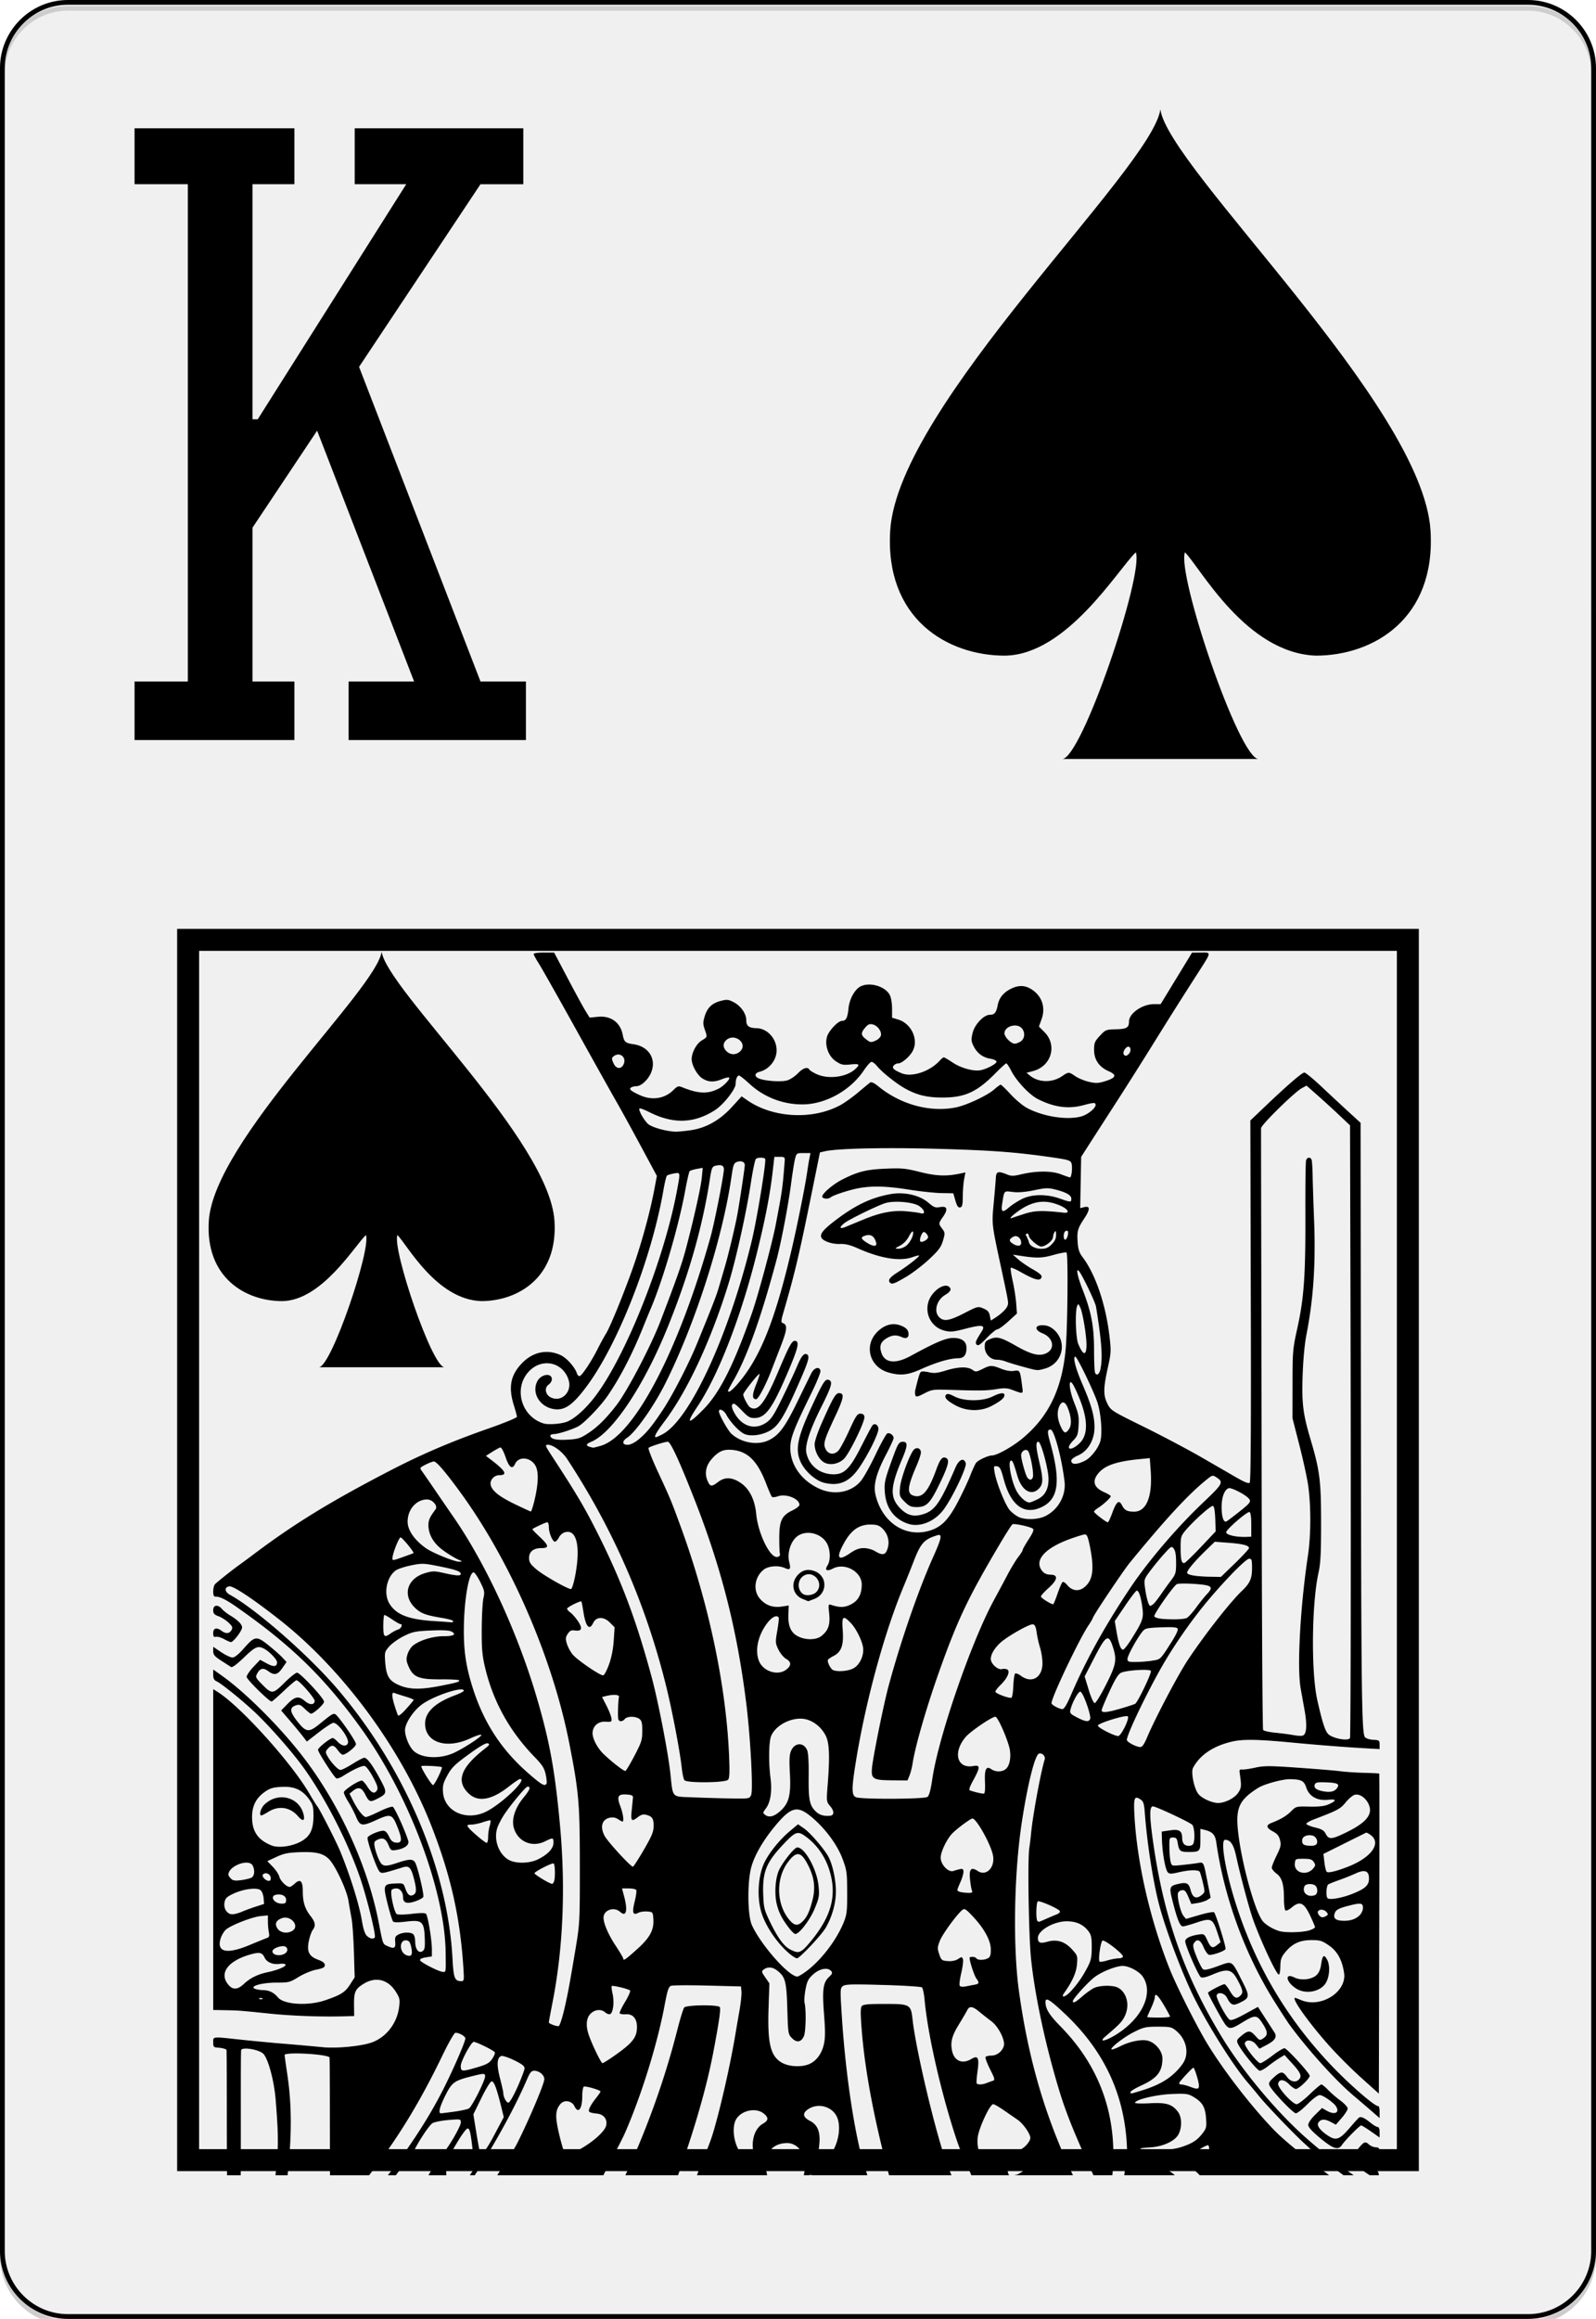 <svg xmlns="http://www.w3.org/2000/svg" xml:space="preserve" width="222.783" height="323.556" viewBox="0 0 167.087 242.667"><defs><filter id="a" width="1.147" height="1.101" x="-.074" y="-.051" style="color-interpolation-filters:sRGB"><feGaussianBlur in="SourceGraphic" result="result3" stdDeviation="4"/><feGaussianBlur in="SourceGraphic" result="result4" stdDeviation="1"/><feBlend in2="result3" mode="darken"/><feComponentTransfer result="result1"><feFuncR tableValues="0 0.2 0.4 0.6 0.8 1 1" type="discrete"/><feFuncG tableValues="0 0.2 0.4 0.6 0.8 1 1" type="discrete"/><feFuncB tableValues="0 0.2 0.4 0.6 0.8 1 1" type="discrete"/></feComponentTransfer><feTurbulence baseFrequency="1" numOctaves="7" result="result0" type="fractalNoise"/><feConvolveMatrix kernelMatrix="-2 0 -2 0 -10 0 -2 0 -2" order="3 3" result="result5"/><feColorMatrix in="result5" result="result4" type="saturate" values="0"/><feComposite in="result1" in2="result4" k1="1.5" k2=".5" k3=".5" operator="arithmetic" result="result2"/><feComposite in2="SourceGraphic" operator="in"/></filter></defs><g style="fill-rule:nonzero;clip-rule:nonzero;stroke:#000;stroke-miterlimit:4"><path d="M166.837 235.548c0 3.777-3.087 6.869-6.871 6.869H7.11c-3.775 0-6.861-3.092-6.861-6.87V7.12C.25 3.343 3.336.25 7.11.25h152.856c3.784 0 6.87 3.093 6.87 6.87z" style="fill:#fff;stroke-width:.5"/></g><path d="M7.989 3.103C7.747-.954.242-8.59 0-10.5-.242-8.591-7.747-.955-7.989 3.103c-.169 2.868 1.695 4.057 3.39 4.057 1.835-.022 3.35-2.8 3.873-3.341.242.716-1.603 6.682-2.179 6.682h5.811c-.576 0-2.421-5.966-2.179-6.682.457.496 1.797 3.258 3.874 3.341 1.694-.001 3.557-1.189 3.388-4.057" style="fill:#000" transform="matrix(2.265 0 0 2.071 39.955 121.332)"/><path d="M1374.356 224.856c-3.767-.018-6.744.404-6.744.951 0 .54 1.505 3.356 3.353 6.254s12.485 21.687 23.63 41.762 23.105 41.492 26.585 47.591c5.78 10.134 10.642 19.018 23.093 42.187l4.444 8.277-1.599 8.554c-2.467 13.167-6.958 30.18-12.073 45.753-5.36 16.317-16.551 44.248-19.842 49.53-1.236 1.985-3.753 6.603-5.598 10.263-4.03 8-10.048 17.081-11.657 17.588-.641.202-1.451-.505-1.792-1.58-1.337-4.211-6.822-10.376-10.863-12.211-8.992-4.083-18.414-2.034-25.597 5.56-7.389 7.813-8.846 15.706-5.1 27.657 1.094 3.487 1.986 6.837 1.996 7.446.007.608-8.42 4.062-18.733 7.676-24.71 8.66-43.885 16.867-65.253 27.943-38.67 20.044-62.678 34.76-88.873 54.473-3.506 2.638-8.254 6.146-10.558 7.796-4.24 3.036-13.018 10.01-15.316 12.175-.688.648-1.247 2.793-1.247 4.757 0 2.934.367 3.566 2.05 3.566 2.523 0 6.729 2.14 13.376 6.79 36.3 25.39 58.029 46.603 82.185 80.217 31.13 43.317 54.837 106.19 55.415 146.994.192 13.523.258 13.01-1.782 12.933-2.562-.097-14.577-6.223-15.02-7.658-.237-.766 1.149-1.468 3.695-1.875l4.073-.656v-4.619c-.005-6.253-2.648-22.176-3.889-23.417q-1-1.002-9.302 0c-4.566.552-9.015.643-9.884.204-1.71-.866-4.572-14.047-3.445-15.87.353-.572 1.725-1.044 3.048-1.044 2.537 0 4.48 2.525 4.48 5.82 0 3.698 2.43 4.535 7.88 2.725 2.722-.905 5.18-2.254 5.468-3.003.592-1.542-3.591-19.25-5.302-22.446-1.387-2.592-3.863-2.604-11.454-.065-9.044 3.025-10.358 2.753-12.72-2.587-1.11-2.506-2.264-6.088-2.568-7.962-.479-2.948-.211-3.563 2.004-4.573 3.504-1.596 5.36-.643 7.168 3.686 1.452 3.473 1.731 3.638 5.137 3.085 5.45-.884 8.629-3.32 7.824-5.986-2.034-6.731-8.974-21.956-10.226-22.437-.806-.31-4.795 1.084-8.859 3.094-4.064 2.011-8.034 3.65-8.822 3.65-1.707 0-5.445-4.789-8.535-10.938l-2.235-4.443 2.235-1.81c3.516-2.848 5.737-2.257 7.972 2.124 2.664 5.221 3.301 5.48 7.815 3.178 6.84-3.49 6.944-4.081 2.235-12.831-5.08-9.441-8.649-14.281-10.53-14.281-.775 0-4.236 1.796-7.695 3.99s-7.05 3.995-7.972 4c-1.71.01-6.505-5.16-8.85-9.542-1.12-2.092-1.051-2.7.518-4.434 2.494-2.756 4.008-2.528 6.512.989 1.175 1.65 2.64 3.002 3.261 3.002 2.153 0 8.739-5.285 8.739-7.011 0-2.02-11.818-18.986-13.736-19.722-1.403-.538-2.33.055-10.226 6.484-7.053 5.742-8.834 5.552-14.475-1.505-5.14-6.43-5.48-9.21-1.312-10.67 2.4-.84 3.176-.56 6.05 2.227 1.813 1.756 3.657 3.196 4.102 3.196 1.748 0 8.6-6.27 8.6-7.87 0-2.258-15.709-19.131-17.81-19.131-.904 0-4.634 2.972-8.295 6.605-7.68 7.62-8.26 7.66-14.872.923-4.106-4.183-4.305-4.633-3.067-6.946 1.874-3.5 4.006-3.985 7.196-1.626 4.074 3.012 6.217 2.56 9.367-1.986l2.79-4.027-2.901-3.067c-1.6-1.684-5.733-5.318-9.182-8.074-7.705-6.156-8.868-5.993-16.036 2.162-3.476 3.954-6.076 6.041-7.52 6.041-1.212 0-4.555-1.589-7.436-3.529l-5.237-3.528v2.873c0 2.374.914 3.47 5.247 6.262 2.887 1.862 5.8 3.749 6.466 4.185.783.513 3.788-1.692 8.498-6.226 7.393-7.117 9.194-7.928 13.108-5.921 3.57 1.83 8.683 7.14 8.683 9.016 0 3.005-2.135 3.252-6.706.766l-4.415-2.401-4.434 4.692c-2.443 2.58-4.444 5.532-4.444 6.559 0 1.645 14.803 16.248 16.47 16.248.345 0 3.96-3.152 8.028-7.002 4.067-3.85 7.8-7.002 8.295-7.002 1.835 0 12.35 12.026 12.018 13.746-.524 2.72-3.256 2.6-6.697-.296-3.97-3.34-6.36-2.836-11.52 2.448l-3.879 3.981 5.894 6.864c3.24 3.775 7.046 8.387 8.461 10.244l2.568 3.371 7.972-6.18c4.383-3.397 8.659-6.17 9.496-6.17 3.205 0 10.689 10.47 9.57 13.385-.91 2.373-4.001 1.964-6.679-.887-1.292-1.375-2.759-2.503-3.26-2.503-1.767 0-9.737 6.36-9.737 7.769 0 1.565 10.355 17.715 12.018 18.742.57.352 2.486-.273 4.258-1.395 7.2-4.555 12.944-7.178 14.577-6.66.95.302 3.364 3.586 5.367 7.298 2.773 5.137 3.408 7.166 2.66 8.498-1.567 2.792-3.667 2.048-6.383-2.254-1.389-2.2-3.026-4-3.64-4-2.327 0-11.86 6.223-11.86 7.741 0 .874 1.305 3.648 2.9 6.171 1.596 2.523 3.905 6.95 5.127 9.838 2.687 6.347 3.86 6.543 13.44 2.198 9.446-4.283 10.436-3.943 13.894 4.785 3.25 8.205 2.998 10.56-1.1 10.087-2.059-.237-3.2-1.26-4.517-4.064-1.159-2.47-2.432-3.75-3.732-3.75-2.95 0-9.784 2.964-10.373 4.498-.637 1.66 5.963 20.469 7.86 22.4 1.428 1.454 1.86 1.376 15.252-2.761 4.313-1.333 5.535.002 7.602 8.23 1.728 6.877 1.487 9.095-1.1 10.088-1.995.766-3.443-.646-4.867-4.748-1.082-3.116-1.261-3.204-6.448-2.975-7.995.353-8.216.948-5.099 13.478 1.466 5.89 3.108 11.122 3.658 11.63.608.56 3.864.567 8.286.018 11.013-1.367 12.17-.252 12.535 12.073.152 5.117-.155 6.504-1.626 7.427-2.455 1.541-4.692-1.487-4.692-6.355 0-1.985-.541-4.144-1.201-4.804-1.565-1.565-6.638-1.515-9.8.102-2.103 1.074-2.448 1.871-2.172 4.988.363 4.094-.72 4.626-5.256 2.559-2.92-1.33-2.78-.942-5.57-15.353-7.284-37.62-26.297-78.912-50.815-110.377-14.987-19.235-37.103-41.23-52.431-52.136l-5.755-4.092v3.39c0 2.548.565 3.65 2.254 4.425 3.486 1.597 18.44 13.803 26.585 21.689 9.725 9.416 23.634 25.358 30.687 35.176 14.326 19.944 29.31 49.203 37.383 73.003 4.363 12.862 10.346 37.204 9.487 38.594-.873 1.413-3.3.922-5.284-1.063-1.19-1.19-2.337-4.618-3.085-9.246-1.768-10.948-7.692-30.014-14.41-46.363-2.551-6.207-13.389-27.46-15.039-29.495-.67-.825-3.05-4.657-5.293-8.507-11.817-20.285-45.119-57.187-60.237-66.759l-3.048-1.93v211.194l7.75.139c9.148.168 9.883.226 29.56 2.263 14.33 1.483 33.89 2.192 48.847 1.764l6.66-.194-.083-6.734c-.108-9.066.674-10.903 6.06-14.318 8.024-5.089 16.186-3.18 21.384 5.007 2.619 4.124 2.83 5.107 2.226 10.068-1.297 10.684-8.515 20.012-18.114 23.399-6.746 2.38-22.677 3.956-31.638 3.122-13.502-1.257-14.648-1.36-28.654-2.531-7.425-.62-19.435-1.773-26.696-2.559-18.145-1.963-17.302-2.056-17.302 1.866 0 3.09.234 3.314 3.704 3.547 2.036.137 4.286.73 4.998 1.321.393.327.133 65.379.397 82.62h9.015c.23-13.654-.123-82.163.314-82.61 1.918-1.962 12.498.125 14.808 2.918 3.212 3.885 6.884 17.838 7.87 29.911 2.038 24.945 1.873 33.106-.129 49.78h7.99c2.561-23.754 3.074-44.176-.037-65.456-1.059-7.245-1.93-13.397-1.93-13.671 0-2.094 26.627-.763 29.569 1.478.294.224.18 58.13.323 77.65h25.745c17.683-22.623 32.413-45.946 48.385-79.026 4.086-8.464 7.704-14.753 8.498-14.753 2.484 0 6.485 2.29 6.485 3.714 0 2.082-7.418 19.26-13.94 32.285-10.383 20.741-23.182 39.673-37.078 57.78h5.247l5.127-6.78h6.198c3.408 0 7.591-.278 9.302-.62 4.479-.896 4.267 1.77.84 7.4h6.568c.137.063.409-.156.527 0h4.739c-.466-7.864-.035-9.7 7.657-22.53 2.72-4.538 5.536-8.25 6.263-8.25 1.509 0 2.077 2.586 3.575 16.212l1.072 9.718-3.15 4.85h3.279c12.492-19.675 26.088-43.694 34.575-63.535 1.76-4.112 2.737-5.247 4.5-5.247 3.353 0 6.696 2.765 6.696 5.542 0 2.887-9.788 26.09-17.477 41.42-3.519 7.017-9.121 14.483-13.505 21.82h69.89c5.645-11.255 11.655-21.938 14.549-28.609 10.707-24.676 20.978-57.843 25.717-83.035 1.934-10.285 2.66-12.483 4.323-13.061 1.1-.382 11.899-.446 23.999-.139l22.003.564.314 3.297c.175 1.817-.41 7.45-1.302 12.508a1820 1820 0 0 0-2.614 15.195c-3.24 19.598-9.516 47.48-14.522 64.496-2.872 9.763-6.62 17.057-10.872 28.783h46.252l-.342-1.635c-2.433-11.56 2.826-19.331 13.237-19.555 7.702-.166 13.38 8.327 11.805 17.653l-.591 3.537h3.113l1.358-.203c.53-.08.858.248 1.376.203h35.99c-1.223-4.448-2.916-8.908-4.02-13.283-5.693-22.586-10.567-57.318-12.747-90.905-1.179-18.163-1.144-18.966.675-20.332 1.577-1.184 5.977-1.307 26.39-.73 13.476.382 24.998 1.1 25.607 1.59s1.4 4.152 1.764 8.138c2.083 22.838 10.857 61.23 20.96 91.745 3.48 10.51 6.993 16.512 9.81 23.777h24.94c-.714-.988-1.082-2.696-1.56-6.752-.894-7.59-1.989-8.655-5.709-5.524-7.42 6.243-14.623-.452-13.45-12.508.582-5.981 8.03-21.994 10.226-21.994.668 0 3.84 1.822 7.058 4.046s7.283 5.027 9.034 6.235c3.575 2.468 8.323 9.221 8.323 11.843 0 2.738-4.805 7.72-7.778 8.064-3.9.451-3.828 2.901.23 7.76 1.95 2.333 3.548 4.64 3.548 5.126s-1.785 1.79-3.963 2.9c-1.527.78-1.849.483-2.753.804h38.816c-17.756-37.488-29.086-74.64-35.518-120.778-4.132-29.638-3.337-77.664 1.838-111.616 3.785-24.833 8.587-44.07 11.26-45.097 1.998-.766 4.456 1.71 3.788 3.815-2.531 7.975-7.822 36.61-8.942 48.395-.313 3.3-.861 7.804-1.21 10.004-1.165 7.347-.38 57.647 1.127 72.495 2.507 24.687 9.889 58.881 19.214 89.002 5.604 18.104 13.871 36.064 21.892 53.78h12.47c3.673-37.968-7.634-70.914-33.891-97.731-7.73-7.896-10.134-11.766-10.134-16.295 0-3.361 2.74-1.699 12.767 7.76 26.121 24.641 39.58 53.774 40.893 88.484.265 6.98-1.165 11.45-1.773 17.782h33.291c-3.397-3.146-8.177-5.64-14.013-6.272-7.998-.867-10.16-1.408-10.16-2.53 0-1.296 14.729-1.247 22.862.073 8.23 1.336 13.987 4.541 17.67 8.73h85.243c-13.08-9.992-27.842-21.082-36.413-29.939-14.722-15.211-32.964-38.79-43.832-56.671-6.785-11.164-20.11-37.573-24.571-48.69-13.105-32.658-21.944-71.376-23.445-102.683-.504-10.522.082-11.947 3.935-9.422 2.05 1.342 2.455 2.601 2.966 9.339 1.55 20.467 5.652 46.328 9.727 61.29 4.42 16.233 14.665 43.38 22.142 58.666 9.205 18.821 26.63 46.5 36.118 57.383 1.704 1.955 4.886 5.778 7.076 8.498 5.082 6.316 23.358 25.346 30.52 31.777 3.025 2.716 6.177 5.71 7.002 6.65 1.071 1.222 10.511 8.085 18.207 13.801h6.78c-9.45-6.491-21.011-15.349-31.99-25.098-19.078-16.943-41.369-43.667-54.712-65.594-24.77-40.705-38.174-78.477-45.263-127.587-2.61-18.07-2.672-24.498-.25-24.498 1.897 0 23.322 10.002 25.763 12.028 1.49 1.235 2.04 9.286.85 12.387-.715 1.864-4.474 2.093-6.189.379-.66-.66-1.2-2.371-1.2-3.806 0-4.936-1.85-6.139-8.01-5.229l-5.487.804.204 5.967c.301 8.625 2.26 19.294 3.833 20.868 1.143 1.143 2.276 1.14 7.16-.01 7-1.647 12.94-1.779 13.846-.314.366.593 1.313 3.857 2.106 7.252 1.398 5.986 1.373 6.228-.72 7.925-3.713 3.01-6.11 1.889-7.455-3.473-1.043-4.153-2.64-4.979-7.491-3.889-6.59 1.481-6.748 1.964-4.111 12.258 2.945 11.498 4.758 15.852 6.614 15.852.806 0 4.854-1.14 8.997-2.531 9.482-3.183 10.621-2.662 13.57 6.198l2.226 6.688-2.29 1.856c-3.06 2.477-4.127 1.954-6.458-3.131-1.868-4.075-2.15-4.264-5.505-3.787-5.614.796-9.035 2.488-9.035 4.461 0 2.761 8.636 22.613 10.291 23.657.994.627 3.524.047 7.916-1.82 9.338-3.968 12.34-3.416 15.833 2.91 3.877 7.02 4.323 8.998 2.43 10.891-2.575 2.575-4.21 1.906-7.02-2.891-1.451-2.475-3.06-4.499-3.576-4.499-1.423 0-10.872 4.937-10.872 5.681 0 .955 8.927 17.35 11.196 20.563 2.518 3.566 4.103 3.469 10.817-.675 9.071-5.6 10.139-5.57 13.92.324 3.583 5.583 3.655 7.645.333 9.847-2.092 1.387-2.425 1.284-4.979-1.626-3.358-3.827-4.827-3.858-9.247-.194-3.089 2.561-3.335 3.12-2.346 5.293 2.07 4.545 12.8 17.778 14.42 17.782.887.002 3.326-1.353 5.413-3.012 2.087-1.658 5.378-3.994 7.316-5.191l3.52-2.18 5.32 5.857c5.395 5.936 6.284 8.163 4.12 10.327-2.136 2.136-5.556 1.345-7.797-1.801-2.733-3.839-4.184-3.77-8.72.388-3.07 2.813-3.529 3.722-2.734 5.45 1.667 3.623 15.516 18.16 17.302 18.16.942 0 4.383-2.695 7.648-5.995 3.584-3.62 6.79-6.004 8.083-6.004 2.035 0 9.054 4.839 10.641 7.334 2.737 4.302-.774 5.98-6.105 2.92l-3.04-1.746-4.535 4.452c-2.662 2.613-4.545 5.369-4.545 6.66 0 1.534 2.416 4.205 7.963 8.794 8.628 7.139 11.805 8.102 14.309 4.342 2.052-3.083 11.597-12.757 12.59-12.757.443 0 3.36 1.79 6.475 3.972l5.663 3.972v-3.473c0-2.14-.48-3.464-1.266-3.464-.7 0-2.844-1.273-4.757-2.827-4.02-3.266-6.281-4.263-7.574-3.335-.504.362-3.321 3.478-6.263 6.92-6.22 7.274-8.718 8.282-13.376 5.403-5.549-3.429-8.37-6.98-7.122-8.96 1.558-2.475 4.116-2.653 8.073-.554l3.483 1.847 3.898-4.499c2.146-2.475 3.907-5.245 3.907-6.16.002-.917-2.135-3.246-4.748-5.174-2.612-1.928-6.307-5.116-8.202-7.085-1.896-1.969-3.88-3.584-4.416-3.584-.535 0-4 2.928-7.704 6.503s-7.549 6.503-8.544 6.503c-2.712 0-12.552-10.818-12.185-13.394.468-3.274 3.947-3.108 7.261.351 1.602 1.672 3.597 3.04 4.434 3.04 1.866 0 9.099-6.911 9.099-8.693 0-1.612-14.673-17.696-16.535-18.124-.752-.173-4.338 1.972-7.972 4.757-3.634 2.786-7.252 5.062-8.036 5.062-1.874 0-10.562-11.062-10.208-12.997.512-2.792 4.858-2.406 7.325.656l2.291 2.836 4.619-2.41c5.72-2.991 7.207-5.386 5.228-8.407-.786-1.2-3.538-5.452-6.124-9.45l-4.702-7.27-8.581 4.675c-6.264 3.414-8.992 4.42-10.097 3.722-2.17-1.368-9.104-14.447-8.498-16.027.942-2.456 5.147-1.519 6.706 1.497 2.517 4.868 3.989 5.549 7.935 3.676 7.302-3.465 7.415-4.203 2.078-14.678-7.07-13.88-6.077-13.272-16.054-9.662-6.242 2.258-8.755 2.765-9.727 1.958-.722-.599-2.604-4.28-4.175-8.184-2.161-5.367-2.595-7.506-1.802-8.766 2.084-3.31 4.249-2.526 6.31 2.281 1.083 2.528 2.677 4.861 3.537 5.192 1.677.643 10.086-2.197 11.03-3.723.577-.934-6.215-22.738-7.547-24.23-.4-.447-4.72.35-9.607 1.774l-8.886 2.586-1.69-2.06c-1.803-2.197-4.173-11.852-3.622-14.742.183-.96 1.342-1.893 2.577-2.07 1.839-.262 2.61.534 4.259 4.379l2.004 4.692 4.24-.674c2.328-.371 5.183-1.302 6.356-2.069l2.133-1.395-1.866-9.302c-3.137-15.587-2.315-14.154-7.694-13.376-2.585.374-7.266.93-10.402 1.238-5.62.554-5.713.526-6.429-2.3-.4-1.577-.754-5.792-.794-9.367-.07-6.274.014-6.503 2.41-6.503 2.068 0 2.58.587 3.058 3.529.864 5.316 1.621 5.967 6.938 5.967 7.773 0 8.018-.252 8.018-8.212v-7.002l2.752.675c5.221 1.283 6.968 3.158 7.695 8.24 5.179 36.193 18.808 73.556 38.04 104.299 4.3 6.875 8.975 14.074 10.392 15.999 11.947 16.233 30.105 36.354 41.605 46.085 4.407 3.73 10.153 8.646 12.766 10.928l4.748 4.148V987.9c0-2.243-.394-3.962-.878-3.825-1.858.529-17.73-13.104-29.596-25.421-30.514-31.673-51.83-67.779-64.847-109.832-6.546-21.153-9.563-39.998-6.401-39.998 3.493 0 5.618 3.156 7.251 10.761 2.55 11.876 8.438 33.98 10.984 41.236 4.772 13.601 15.215 36.081 17.043 36.69.59.197 1.043-1.965 1.09-5.218.066-4.604.595-6.196 3.066-9.265 4.674-5.804 9.664-8.165 17.283-8.185 5.818-.014 7.028.35 11.658 3.538 5.518 3.8 8.627 9.452 9.94 18.069 1.903 12.492-15.214 23.32-28.248 17.874-1.975-.825-3.755-1.497-3.963-1.497-2.69 0 8.399 15.682 21.874 30.927 5.314 6.013 14.974 15.705 21.458 21.532l11.787 10.596.259-105.196c.138-57.853.135-105.3-.01-105.444-.144-.145-4.534-.372-9.754-.5-5.22-.126-12.2-.585-15.5-1.024s-15.84-1.487-27.87-2.328c-19.264-1.347-22.658-1.36-28.497-.074-3.646.803-7.528 1.362-8.628 1.238-1.486-.169-1.925.287-1.709 1.773 1.322 9.064 1.262 10.089-.748 13.293-2.553 4.068-10.135 7.598-14.743 6.863-4.79-.764-10.25-3.657-12.018-6.355-2.635-4.022-4.529-13.959-3.159-16.572 4.425-8.439 13.23-14.428 25.477-17.32 7.303-1.724 16.925-1.577 39.896.61 16.067 1.529 33.445 2.898 46.252 3.64l11.251.646v-2.956c0-2.777-.26-2.97-4.25-3.187-2.392-.13-4.755-.9-5.403-1.755-2.147-2.834-2.452-27.602-2.651-216.1l-.194-188.193-7.99-7.307c-4.395-4.019-12.413-11.475-17.82-16.562-5.406-5.088-10.467-9.247-11.25-9.247-1.53 0-11.3 8.446-26.253 22.696l-9.312 8.868.305 118.673c.215 81.27-.007 118.995-.72 119.707-.721.721-3.332-.285-8.499-3.27-4.102-2.37-14.663-8.463-23.463-13.542-8.8-5.078-25.77-14.05-37.716-19.934-21.243-10.464-21.767-10.794-23.98-15.196-2.802-5.572-2.75-10.134.277-23.823 2.148-9.715 2.206-10.958 1.016-21.006-2.458-20.756-9.29-40.692-17.736-51.766-2.072-2.718-2.848-5.037-3.168-9.468-.539-7.45-.057-9.222 4.323-15.842 4.002-6.048 3.977-8.506-.065-7.492l-2.586.647.314-16.877.323-16.877 6.097-9.496c3.355-5.225 11.185-17.375 17.394-27s16.458-25.824 22.78-35.999c12.171-19.591 19.273-30.843 30.372-48.126 9.368-14.59 9.259-13.885 2.217-13.838l-5.866.037-10.346 16.97-10.346 16.959h-4.443c-7.624 0-16.339 6.054-16.378 11.38-.03 4.108-1.498 4.992-8.572 5.155-6.522.15-6.862.285-10.577 4.268-3.428 3.675-3.833 4.669-3.833 9.31 0 6.452 3.267 11.232 9.597 14.032 5.53 2.447 4.93 4.271-2.152 6.503-4.555 1.436-6.162 1.51-10.715.49-2.946-.659-6.989-2.308-8.988-3.667-4.46-3.03-4.45-3.04-8.84-.056-6.46 4.39-15.383 4.25-21.043-.332l-2.328-1.885 4.425-1.191c11.978-3.226 15.938-17.048 7.343-25.643l-3.611-3.612 1.745-4.84c2.735-7.606.404-14.916-6.18-19.39-4.492-3.052-8.96-3.225-14.197-.554-4.878 2.489-7.638 5.97-8.536 10.77-.884 4.733-2.131 6.255-5.135 6.255-4.01 0-10.031 6.344-11.39 12.008-1.036 4.32-.947 5.414.665 8.656 2.285 4.597 6.07 7.447 10.946 8.24 2.053.333 3.91 1.145 4.13 1.8.426 1.28-5.407 4.57-10.097 5.7-4.488 1.08-13.165-1.216-18.743-4.97-2.801-1.885-5.428-3.427-5.838-3.427s-1.603.952-2.651 2.116c-6.5 7.22-18.404 11.165-25.163 8.341-5.27-2.202-6.511-3.432-5.136-5.09.625-.752 1.947-1.367 2.938-1.367 2.42 0 7.654-4.528 9.607-8.304 3.906-7.555-1.02-17.994-9.718-20.6l-3.935-1.182v-6.004c0-3.422-.658-7.277-1.524-8.951-2.878-5.566-12.762-8.612-18.89-5.82-4.022 1.832-7.679 8.313-8.305 14.715-.606 6.19-1.625 8.138-4.25 8.138-2.639 0-8.823 6.574-9.92 10.55-1.593 5.767 1.02 12.854 5.94 16.11 3.46 2.29 4.668 2.554 9.458 2.06 6.038-.624 6.61-.1 3.243 3.01-5.746 5.309-17.615 6.878-25.375 3.354-2.27-1.03-4.438-2.367-4.813-2.974-1.26-2.04-4.148-1.133-7.547 2.374-1.856 1.914-4.931 4-6.836 4.627-3.66 1.208-14.255.58-18.696-1.108-3.28-1.247-3.17-3.606.203-4.452 6.463-1.622 11.34-7.786 11.288-14.263-.06-7.684-6.178-14.341-13.31-14.484-4.94-.1-6.67-1.448-6.67-5.192 0-4.376-3.567-9.455-8.388-11.944-3.465-1.788-4.39-1.87-8.498-.785-5.766 1.525-8.81 4.485-10.54 10.235-1.137 3.777-1.132 5.103.028 8.434 1.824 5.242 1.89 4.989-1.996 7.39-3.472 2.146-6.619 8.048-6.577 12.332.04 4.037 3.756 10.62 7.169 12.701 4.008 2.444 7.452 2.559 12.83.407 2.234-.894 4.338-1.344 4.684-.998.847.847-3.568 5.477-6.854 7.187-7.004 3.644-13.227 3.463-23.583-.693-3.07-1.232-3.404-1.136-6.568 1.93-5.647 5.474-13.867 6.67-21.643 3.141-6.078-2.757-7.536-4.024-5.857-5.09.714-.452 2.278-.832 3.473-.84 3.262-.023 7.969-4.524 9.829-9.395 3.35-8.77-1.913-16.893-11.833-18.253-5.255-.72-6.127-1.487-7.02-6.198-1.545-8.142-7.892-12.73-16.397-11.851l-5.385.554-2.688-4.333c-1.478-2.38-6.736-12.013-11.686-21.403l-8.997-17.07zm216.57 47.332c3.229.81 6.07 4.84 5.247 7.436-.331 1.044-1.732 2.415-3.122 3.049-3.372 1.536-3.739 1.492-6.8-.915-3.24-2.549-3.308-4.046-.313-7.528 1.858-2.16 2.866-2.574 4.988-2.042m91.118 1.044c2.422-.72 5.263-.407 6.918 1.423 2.362 2.61 2.084 6.757-.572 8.618-1.223.856-3.044 1.552-4.046 1.552-2.387 0-6.734-4.388-6.734-6.799 0-2.321 2.011-4.074 4.434-4.794m-183.15 7.602c4.56.159 8.617 5.092 4.766 8.942-2.603 2.604-6.469 2.63-9.043.056-2.491-2.492-2.558-5.197-.176-7.353 1.356-1.227 2.933-1.697 4.453-1.645m260.254 5.995c1.766 0 1.941 3.121.268 4.795-1.456 1.455-2.483 1.525-3.289.221-.873-1.413 1.296-5.016 3.021-5.016M1425.974 293c1.376 1.224 1.928 3.409.702 5.7-1.73 3.234-4.92 2.683-6.558-1.127-1.238-2.88-1.21-3.392.24-4.5 2.044-1.561 4.24-1.297 5.616-.073m164.12 3.824c.756 0 2.418 1.297 3.696 2.882 3.008 3.734 12.128 11.06 17.837 14.328 7.964 4.558 14.694 6.248 24.987 6.262 15.045.021 22.895-3.606 35.472-16.396 3.282-3.338 6.304-6.069 6.724-6.069s1.879 2.186 3.234 4.859c3.386 6.683 11.948 15.786 17.477 18.586 10.786 5.462 20.14 6.727 30.095 4.055 6.795-1.824 8-1.86 8-.194 0 2.22-5.291 6.447-9.506 7.593-9.46 2.572-25.29.053-35.86-5.7-2.676-1.456-7.458-5.47-10.622-8.923-3.165-3.453-6.09-6.281-6.503-6.281s-2.372 1.432-4.36 3.177c-4.505 3.956-17.91 10.254-24.95 11.723-16.855 3.515-36.43-1.73-51.074-13.672-2.98-2.43-4.766-3.267-5.616-2.642-.686.505-4.24 3.436-7.889 6.513s-8.893 6.818-11.658 8.323c-18.17 9.89-44.329 8.554-61.253-3.132l-3.796-2.623-6.392 7.011c-7.942 8.701-17.043 13.828-27.14 15.288-3.785.547-8.234.966-9.884.933-6.07-.12-15.83-2.856-18.253-5.118-2.784-2.597-6.448-9.237-5.58-10.105.318-.318 3.228.762 6.476 2.401 15.693 7.922 29.486 7.506 43.212-1.302 5.579-3.58 13.644-13.808 13.644-17.302 0-3.066.98-5.468 2.226-5.468.555 0 3.635 2.432 6.845 5.404 9.472 8.77 21.895 13.6 34.89 13.579 15.155-.026 31.671-9.193 40.487-22.475 2.013-3.032 4.279-5.515 5.035-5.515m286.369 15.63 6.762 5.94c3.72 3.265 10.168 9.139 14.327 13.061l7.565 7.14.203 73.364c.46 162.885.347 328.975-.221 329.895-1.402 2.267-12.176.072-14.65-2.984-1.943-2.399-3.78-8.293-6.864-22.04-4.136-18.435-3.71-63.437.794-83.783 1.367-6.173 1.71-12.825 1.7-33.218-.009-27.35-.862-34.07-6.928-54.5-4.985-16.79-5.844-23.687-5.229-42.003.353-10.492 1.317-20.829 2.522-27 4.66-23.867 6.17-46.936 4.988-76.496-.384-9.625-.784-21.776-.886-27-.103-5.226-.386-10.29-.629-11.252-.574-2.284-3.01-2.255-3.74.047-.315.989-.524 17.075-.462 35.748.13 40.025-.908 54.84-5.238 74.453-3.07 13.909-3.201 15.424-3.224 37.005l-.028 22.493 4.61 18.004c2.533 9.9 5.142 21.96 5.8 26.798 1.842 13.518 1.74 32.617-.24 45.697-5.009 33.12-7.237 73.424-4.821 87.09.526 2.98 1.701 9.563 2.614 14.632 1.752 9.727 1.356 15.71-1.109 16.655-.815.313-3.618.175-6.226-.305s-8-1.184-11.99-1.57-7.567-1.201-7.944-1.81c-.376-.61-.784-60.078-.905-132.15s-.283-160.51-.36-196.535-.119-66.35-.093-67.387c.055-2.16 21.894-23.614 26.724-26.252zm-248.846 41.448c38.052.946 54.468 2.044 76.864 5.136 14.874 2.054 16.433 2.459 17.19 4.452.864 2.27.151 9.34-.941 9.34-.34 0-3.065-.931-6.06-2.07-6.189-2.352-16.204-2.31-26.327.111-4.807 1.15-6.317 1.154-9.006.056-6.007-2.455-7.2-2.066-7.445 2.401-.121 2.2-.75 9.642-1.395 16.544-1.296 13.866-1.34 13.42 4.683 41.458 5.247 24.423 5.173 23.976 4.379 26.077-.81 2.145-4.05 5.273-8.194 7.907l-2.753 1.746-.646-3.233c-.498-2.49-1.471-3.566-4.25-4.73-3.554-1.488-3.727-1.446-12.618 3.113-9.896 5.076-13.466 5.636-16.488 2.615-3.726-3.726-1.674-11.303 3.962-14.632 3.564-2.106 4.397-3.83 2.578-5.34-3.44-2.854-11.592 3.081-13.644 9.93-2.498 8.337 2.273 16.844 10.623 18.946 3.926.989 5.779.803 14.198-1.385 10.506-2.731 12.908-2.324 10.337 1.755-4.183 6.636-4.555 7.62-3.326 8.85.948.948 2.397-.016 6.66-4.453 2.995-3.117 6.119-5.672 6.947-5.672s4.061-2.335 7.186-5.191l5.681-5.192-.47-6.558c-.26-3.606-1.293-10.254-2.3-14.77-1.009-4.518-1.585-8.467-1.276-8.776.31-.31 3.236.952 6.504 2.799 8.218 4.645 11.955 5.865 13.227 4.332 1.441-1.736.328-2.965-5.884-6.512-3.025-1.728-7.072-4.527-8.997-6.217l-3.5-3.067 3.999.628c11.59 1.817 15.084 1.746 22.853-.434 4.303-1.207 8.117-1.896 8.48-1.533 1.176 1.175.7 50.595-.619 64.209-2.534 26.162-11.54 44.38-28.96 58.546-6.556 5.333-16.367 10.743-19.48 10.743-2.484 0-9.1 3.068-10.457 4.85-.69.905-2.434 4.681-3.87 8.387-1.438 3.707-5.082 11.454-8.093 17.219-6.238 11.945-10.96 16.755-18.743 19.066-16.065 4.77-31.492-5.626-35.61-23.999-1.406-6.277.665-13.966 7.04-26.114 2.724-5.192 4.96-10.058 4.96-10.808 0-1.897-2.467-3.745-4.139-3.103-.764.293-4.28 6.62-7.814 14.059-3.535 7.44-7.93 15.27-9.755 17.403-6.376 7.45-17.426 9.422-27.343 4.877-11.661-5.344-18.955-15.613-18.955-26.686 0-6.67 2.214-12.417 14.004-36.414 3.398-6.915 6.023-13.403 5.829-14.41-.606-3.148-4.157-2.169-6.07 1.672-.958 1.925-5.14 10.468-9.292 18.992-8.028 16.485-12.135 21.933-18.964 25.107-7.385 3.431-17.99 1.505-24.35-4.416-2.314-2.154-8.157-12.652-8.157-14.66 0-2.26 3.203-.83 4.804 2.144 2.507 4.658 8.123 10.741 11.556 12.516 3.739 1.934 10.889 1.254 16.405-1.56 6.428-3.28 10.054-9.169 20.757-33.708 5.435-12.461 6.332-15.771 4.572-16.858-1.972-1.219-3.721.789-6.595 7.602-1.65 3.912-6.006 13.27-9.681 20.793-5.487 11.235-7.368 14.156-10.55 16.36-7.396 5.126-15.757 2.827-20.765-5.718-2.462-4.202-2.644-6.596-.499-6.596.488 0 2.888 2.117 5.33 4.702 3.64 3.851 5.07 4.693 7.926 4.693 7.346 0 11.751-5.99 21.976-29.892 6.633-15.508 7.782-19.899 5.45-20.794-2.366-.907-3.85 1.652-11.704 20.175-8.893 20.972-13.473 26.734-18.586 23.352-1.336-.884-4.397-6.67-4.397-8.314 0-1.318 10.134-14.124 10.716-13.542.205.206-.814 3.36-2.273 7.002-2.72 6.794-2.7 9.616.074 9.616 1.422 0 6.566-9.8 10.235-19.5.625-1.65 3.199-8.295 5.718-14.77 4.617-11.865 4.858-14.787 1.33-15.963-.933-.31-.814-1.821.5-6.336 7.88-27.09 10.295-37.317 19.546-82.897l4.655-22.964 3.501-.794c7.697-1.728 37.21-2.465 68.006-1.7m-82.342 2.928h4.59l-.655 3.243c-.361 1.787-1.08 6.18-1.598 9.754-1.298 8.97-6.296 33.882-9.93 49.503-11.164 47.981-21.147 72.81-36.1 89.797-3.705 4.209-5.967 5.772-5.967 4.12 0-.32 1.48-3.136 3.288-6.254 9.098-15.677 18.333-41.426 28.571-79.663 3.094-11.554 7.775-36.025 9.663-50.5.896-6.876 2.067-14.187 2.595-16.25.936-3.648 1.08-3.75 5.543-3.75m-19.159 2.494h3.502c3.119 0 3.473.276 3.297 2.504-1.47 18.637-1.48 18.717-5.902 42.002-2.294 12.079-11.613 46.679-15.76 58.5-11.95 34.072-21.196 52.376-31.933 63.249-10.33 10.461-11.682 9.77-3.843-1.968 13.759-20.599 28.68-59.052 38.982-100.429 5.485-22.032 8.76-38.808 10.512-53.946zm-12.091 1.266c1.497-1.012 5.358-.953 6.004.092.875 1.415-5.398 39.685-8.84 53.947-14.972 62.026-40.829 118.011-58.787 127.282-2.04 1.053-3.952 1.912-4.249 1.912-1.558 0 .074-2.995 5.764-10.577 15.035-20.033 30.402-53.052 41.846-89.917 4.967-16.003 11.856-46.965 14.9-66.999 1.253-8.25 2.764-15.336 3.362-15.74m-12.646 2.125c2.891-1.07 5.237-.145 5.237 2.069 0 1.795-3.291 23.628-4.905 32.543-1.348 7.448-5.788 26.037-8.12 34.003-1.126 3.85-2.906 9.92-3.953 13.496-1.736 5.931-3.77 11.203-14.346 37.097-5.604 13.723-16.416 34.65-22.945 44.404-7.224 10.793-10.667 14.934-16 19.25-2.436 1.974-5.136 3.252-6.872 3.252-3.615 0-3.795-2.343-.351-4.6 5.6-3.67 17.612-20.713 25.089-35.6 19.87-39.565 37.902-95.93 43.73-136.696 1.03-7.205 1.515-8.508 3.436-9.218m-9.662 2.447c.914.509 1.255 1.56 1.08 3.187-.782 7.3-6.378 35.278-8.738 43.702-21.014 74.985-50.301 130.812-72.061 137.36-2.587.779-4.968 1.367-5.293 1.303-4.926-.967-5.302-2.143-1.22-3.834 14.06-5.823 34.776-36.867 50.418-75.552 14-34.623 22.965-66.134 27.805-97.769 1.035-6.766 1.476-7.833 3.464-8.332 2.136-.536 3.63-.573 4.544-.065m-12.785 1.386-.619 6.392c-.625 6.494-5.315 27.451-10.605 47.388-2.531 9.542-6.279 20.169-16.636 47.166-6.31 16.448-21.792 45.983-29.005 55.332-6.707 8.692-12.494 14.405-18.697 18.447-5.1 3.324-6.62 3.788-13.505 4.185-7.455.429-11.251-.472-11.251-2.68 0-.522 1.007-.961 2.245-.97 2.85-.018 12.326-3.04 16.257-5.19 3.749-2.05 14.025-12.657 18.688-19.288 8.033-11.426 16.309-27.231 23.315-44.506 2.342-5.775 4.747-11.622 5.339-12.997 8.143-18.903 18.72-55.093 23.066-78.943 1.147-6.295 2.421-11.775 2.836-12.174.414-.4 2.515-1.046 4.665-1.441zm120.225.554c-12.637.552-18.06 1.917-28.35 7.132-5.995 3.037-13.191 9.156-13.191 11.214 0 1.514 4.007 1.9 5.542.535 1.637-1.454 12.693-5.031 18.89-6.115 8.947-1.564 18.299-1.264 32.886 1.063 7.25 1.156 16.728 2.163 21.07 2.244l7.898.148 1.404 4.822c1.052 3.608 1.83 4.722 3.104 4.47 1.4-.275 1.713-1.565 1.764-7.306.035-3.838.436-8.96.897-11.371l.84-4.379-3.4.72c-9.19 1.958-15.661 1.715-26.492-.997-9.705-2.43-12.051-2.652-22.862-2.18m-139.291 3.187c4.436-.815 4.38-1.087 2.208 10.679-8.377 45.374-33.342 108.49-53.596 135.512-6.396 8.534-13.938 15.31-19.195 17.255-3.708 1.372-12.034 1.963-15.038 1.063-14.618-4.379-20.074-22.833-10.041-33.938 8.55-9.465 22.566-6.692 26.372 5.219 2.514 7.866-4.567 14.954-11.592 11.602-3.71-1.77-4.498-6.382-1.45-8.517 1.141-.8 2.078-2.341 2.078-3.427 0-4.474-7.106-3.535-9.589 1.265-3.973 7.683 1.59 16.949 11.03 18.364 6.895 1.034 12.21-2.621 21.153-14.567 20.802-27.787 43.001-84.309 50.824-129.406.852-4.913 1.896-9.265 2.319-9.672s2.455-1.053 4.517-1.432m251.063 10.503c7.326 1.844 10.688 3.743 10.688 6.06 0 2.455-.332 2.451-7.594-.102-8.85-3.111-18.497-2.946-25.125.425-2.867 1.458-6.764 4.012-8.665 5.681-3.94 3.46-4.998 2.752-4.11-2.762 1.429-8.885.943-8.35 6.983-7.64 3.662.431 8.268.05 14.05-1.163 7.485-1.57 9.265-1.633 13.773-.499m-108.355 3.04c-12.787 2.318-22.927 7.133-36.192 17.19-7.888 5.981-10.322 8.912-9.403 11.307.907 2.364 6.979 4.529 12.165 4.332 3.683-.14 6.781.616 11.972 2.919 15.05 6.676 27.69 8.691 35.961 5.745 2.179-.776 4.116-1.25 4.305-1.062.532.532-7.64 6.923-14.023 10.974-5.343 3.391-6.725 5.274-5.08 6.919 1.25 1.25 2.874.674 10.401-3.732 4.14-2.423 10.995-7.644 15.223-11.593 6.39-5.967 7.94-8.045 9.21-12.322 1.452-4.89 1.434-5.28-.48-7.87-2.54-3.437-2.542-3.448.6-7.982 3.41-4.921 2.664-7.162-2.078-6.272-3.023.567-4.03.178-7.649-2.919-5.816-4.978-15.936-7.266-24.932-5.635m100.023 5.052c3.507-.112 7.081.64 11.02 2.235 5.773 2.339 7.656 5.446 2.993 4.933-14.062-1.547-19.024-1.41-25.67.712-3.757 1.199-7.499 2.443-8.324 2.761-3.894 1.502 4.087-5.083 9.349-7.713 3.681-1.84 7.124-2.816 10.632-2.928m-91.533.185c4.417.387 8.582 1.35 10.512 2.725 3.673 2.616 4.178 5.603.785 4.619-1.238-.36-5.496-.932-9.469-1.266-8.802-.74-16.874.793-27.776 5.265-4.4 1.805-9.688 3.99-11.75 4.86-4.328 1.823-4.935.63-1.173-2.329 3.1-2.438 21.331-11.358 26.834-13.126 2.947-.947 7.62-1.135 12.036-.748m106.617 19.214c1.634-1.01 2.24.185 1.534 3.002-.352 1.4-1.086 2.54-1.626 2.54-1.326 0-1.247-4.715.092-5.542m-100.308.341c.692 2.036-1.774 7.072-4.527 9.238-1.374 1.081-3.679 1.945-5.117 1.921-2.459-.041-2.389-.167 1.127-2.023 2.369-1.25 4.528-3.517 5.902-6.198 1.193-2.328 2.371-3.653 2.615-2.938m7.094.204c1.461 0 3.376 2.825 2.679 3.953-1.068 1.729-4.359 3.138-4.98 2.134-.732-1.186 1.12-6.087 2.3-6.087m86.148 0c.733-1.135.967-.687.979 1.829.01 2.356-.83 4.173-2.9 6.244-2.22 2.22-3.854 2.928-6.78 2.928-4.483 0-8.305-2.298-8.305-4.997-.616-1.21-1.028-2.813-1.996-4.065 0-.517.448-.942.998-.942s.998.59.998 1.312c0 1.716 4.911 6.29 7.639 7.113 2.513.757 8.354-3.611 8.378-6.263.009-.914.456-2.334.989-3.16m-120.465 2.42c1.282.675 2.227 2.104 2.91 4.332.904 2.95-1.714 3.002-6.198.13-3.61-2.313-4.02-3.373-1.663-4.278 2.052-.787 3.669-.86 4.951-.184m93.445.59c2.248-1.202 5.016 1.032 5.016 4.056 0 2.367-2.687 2.535-5.792.36-2.401-1.682-2.204-2.82.776-4.415m42.945 22.54c1.985 2.043 10.868 20.511 11.371 23.639 3.76 23.353 4.473 33.666 2.836 41.226-.724 3.346-2.593 4.431-3.51 2.041-.343-.893-.628-7.642-.628-15.001 0-15.327-1.817-24.936-7.482-39.434-3.363-8.607-4.594-14.536-2.587-12.47m-1.062 23.103c.64-1.627.887-1.51 2.041.997 1.632 3.548 4.082 18.28 4.092 24.544.006 7.456-2.166 7.23-5.394-.563-1.679-4.051-2.19-21.294-.74-24.978m-123.735 12.304c-2.565.62-5.07 2.066-7.473 4.332-9.444 8.907-5.795 23.353 6.845 27.094 7.613 2.253 12.725 1.788 20.996-1.913 10.792-4.828 19.41-7.371 25.218-7.436 3.629-.04 5.284-2.179 5.284-6.817 0-4.342-3.11-6.61-8.932-6.521-4.868.073-11.145 2.732-27.907 11.851-9.9 5.386-16.957 4.645-19.158-2.023-1.497-4.537-.565-7.21 3.335-9.588 3.632-2.215 6.484-2.434 10.142-.767 3.25 1.481 5.03-.006 4.157-3.482-.422-1.685-1.91-2.976-4.701-4.093-2.625-1.05-5.241-1.257-7.806-.637m103.496.628c-7.176-1.346-9.113 2.433-2.587 5.044 6.99 2.796 8.513 10.004 2.744 12.988-4.513 2.333-9.884 1.105-19.787-4.527-10.341-5.881-12.915-6.565-17.486-4.655-3.09 1.29-3.51 1.895-3.51 5.062 0 4.574 3.646 8.498 7.888 8.498 1.64 0 4.253.52 5.801 1.146s6.632 2.172 11.307 3.445c10.062 2.74 9.453 2.685 14.503 1.312 10.995-2.99 14.919-15.8 7.445-24.313-1.792-2.04-4.284-3.618-6.318-4m19.038 20.415c1.111 0 11.705 21.865 14.42 29.753 2.442 7.1 3.51 20.432 2.06 25.745-1.269 4.64-6.152 10.946-9.986 12.895-5.567 2.831-9.154 2.83-9.154-.009 0-.799 1.944-2.287 4.323-3.307 6.544-2.805 10.912-10.126 10.964-18.364.048-7.528-1.99-14.839-8-28.7-4.467-10.307-6.445-18.013-4.627-18.013m-55.369 6.143c-1.673.023-3.223.68-5.838 1.986-3.985 1.99-4.404 2.02-6.577.498-3.162-2.214-9.323-2.04-17.514.49-5.525 1.706-7.658 1.921-11.048 1.146-2.31-.529-4.647-.675-5.2-.333-.885.547-1.584 2.728-3.797 11.805-.3 1.229-.287 2.903.027 3.723.476 1.24 1.457 1.029 5.839-1.238 4.96-2.566 5.896-2.705 16.285-2.383 20.595.638 25.02.576 31.25-.462 4.887-.814 7.037-.736 10.004.36 8.125 3.003 7.65 3.198 6.864-2.826-1.3-9.96-1.426-10.2-5.312-9.57-2.231.362-5.205-.124-8.406-1.386-3.108-1.225-4.904-1.834-6.577-1.81m-106.877 9.19c-2.402-.92-3.641.971-10.946 16.665-9.64 20.712-11.336 28.597-7.916 36.783 2.611 6.252 9.935 12.863 15.805 14.263 9.869 2.354 16.598-.577 23.084-10.069 5.853-8.566 12.554-22.086 12.554-25.329 0-2.741-2.47-4.216-3.963-2.365-.54.67-3.809 6.802-7.26 13.626-7.573 14.969-11.27 18.642-18.623 18.511-8.955-.16-16.088-5.998-17.625-14.42-.906-4.964 2.423-14.973 10.078-30.28 6.625-13.245 7.487-16.358 4.812-17.384m159.502 1.58c.572.341 1.403 1.544 2.494 3.834 8.626 18.087 9.558 30.208 2.809 36.441-5.9 5.449-9.585 3.837-4.12-1.8 2.983-3.078 3.377-4.139 3.713-10.162.32-5.715-.096-7.896-2.725-14.503-3.235-8.13-3.886-14.832-2.17-13.81m-152.87 7.086c-2.232 0-3.984 3.037-11.509 20.008-2.5 5.638-4.545 11.752-4.545 13.588 0 4.45 2.603 9.68 5.857 11.768 3.757 2.411 9.593 1.525 13.394-2.032 3.529-3.303 13.986-24.721 13.551-27.758-.203-1.424-1.036-2.07-2.65-2.07-2.022 0-3.052 1.533-7.354 10.993-2.75 6.05-5.949 12.04-7.113 13.302-2.846 3.089-6.738 2.59-8.489-1.08-1.654-3.468-.938-5.87 6.577-21.921 5.517-11.783 5.987-14.798 2.282-14.798m70.584.97c-1.694 1.693.308 3.975 6.3 7.177 7.354 3.93 16.543 4.026 23.666.259 5.845-3.092 8.397-5.233 8.397-7.058 0-1.964-2.75-1.65-7.935.905-6.55 3.228-18.752 3.193-24.95-.064-3.16-1.66-4.698-2-5.478-1.22m77.178 5.172c.93.149 1.872 1.24 2.716 3.261 2.503 5.992 2.902 11.284 1.071 14.078-2.297 3.506-3.401 3.172-5.625-1.727-2.206-4.859-2.493-9.524-.813-13.21.801-1.758 1.722-2.55 2.651-2.402m-8.452 17.856c2.322 0 7.327 18.62 9.173 34.132 1.113 9.363-4.322 18.94-13.034 22.974-4.682 2.167-12.707 2.395-16.997.48-1.65-.736-4.261-2.685-5.801-4.323-2.965-3.154-8.97-17.998-10.18-25.163-.681-4.034-.604-4.25 1.534-3.935 1.91.281 2.59 1.582 4.397 8.342 4.754 17.794 13.761 24.213 25.578 18.243 10.66-5.385 12.078-17.16 5.071-42.214-1.985-7.098-1.946-8.536.259-8.536m-252.07 8c1.783 0 7.304 11.849 17.172 36.875 17.99 45.62 28.33 86.077 34.447 134.755 2.816 22.415 4.713 57.717 3.27 60.884-1.113 2.443-1.176 2.46-14.401 2.226-7.304-.129-18.443-.464-24.757-.739-13.418-.584-12.185.811-14.022-15.944-1.552-14.156-8.088-47.659-12.406-63.59-10.194-37.615-19.88-63.29-35.832-94.97-8.167-16.218-13.777-25.669-29.43-49.632-4.77-7.302-4.98-7.86-2.928-7.86 3.38 0 9.446 4.478 12.637 9.338 29.998 45.69 51.429 94.634 64.864 148.159 4.118 16.402 9.397 43.922 10.651 55.498.388 3.575 1.154 7.063 1.7 7.75 1.583 1.994 27.092 1.74 28.774-.286.975-1.175 1.125-5.016.638-16.249-1.993-45.962-13.402-99.897-31.786-150.209-6.3-17.239-6.85-18.56-15.122-36.377-3.798-8.181-6.54-15.21-6.087-15.61 1.052-.932 10.746-4.02 12.618-4.02m154.865 0c-2.598 0-3.332 1.175-6.891 11.002-5.141 14.191-5.539 15.975-5.007 22.603.823 10.247 6.337 17.518 15.51 20.452 7.541 2.412 17.257-1.504 23.102-9.311 5.772-7.708 15.49-28.024 14.66-30.64-1.219-3.842-4.44-2.562-6.697 2.65-10.164 23.467-13.464 28.299-20.987 30.798-6.617 2.198-11.287.913-16.101-4.416-6.237-6.903-5.822-13.655 1.94-31.906 3.638-8.554 3.748-11.232.47-11.232m89.178 0c1.725 0 6.669 18.184 6.669 24.534 0 6.696-2.365 10.98-7.408 13.422-2.323 1.125-4.65 2.038-5.164 2.023-2.625-.075-6.785-4.033-8.923-8.48-2.94-6.113-5.098-17.303-3.621-18.78 1.153-1.152 1.918.468 4.59 9.672 2.875 9.9 9.33 13.634 14.346 8.295 2.712-2.886 2.746-6.157.176-17.181-2.344-10.052-2.515-13.505-.665-13.505m-354.254 3.769c.64-.146 2.165 2.66 3.38 6.235 2.394 7.034 4.509 8.558 6.328 4.563 2.404-5.276 10.476-4.417 13.524 1.441 2.115 4.065 1.805 11.958-.924 23.186-.91 3.745-1.934 6.764-2.272 6.716s-4.978-2.189-10.31-4.758c-10.522-5.07-15.337-8.915-16.09-12.858-.598-3.122 2.288-6.29 5.727-6.29 5.629 0 4.074-2.892-5.441-10.106l-3.427-2.596 4.166-2.633c2.295-1.449 4.698-2.755 5.339-2.9m275.339.628c-.91-.378-2.053-.183-2.993.757-2.704 2.704-8.78 19.212-9.228 25.08-.418 5.47-.274 5.887 3.085 9.246 2.974 2.975 4.207 3.52 7.98 3.52 6.485 0 8.847-2.425 15.187-15.611 5.82-12.104 6.655-15.744 3.87-16.812-2.281-.876-3.707.89-6.198 7.694-5.218 14.26-8.966 18.735-14.53 17.339-4.982-1.25-4.657-5.49 1.524-19.777 1.587-3.668 2.882-7.613 2.882-8.776 0-1.33-.67-2.282-1.58-2.66m-121.841 1.071c9.758 1.22 15.917 7.553 21.513 22.124 1.672 4.353 3.376 8.254 3.788 8.674s2.223.25 4.027-.379c5.374-1.873 14.096 1.637 14.096 5.672 0 .775-2.13 2.428-4.73 3.676-6.792 3.261-8.492 6.751-8.553 17.56-.027 4.79.141 9.607.37 10.707.301 1.45-.183 2.086-1.746 2.309-4.731.675-12.544-15.369-13.792-28.313-.917-9.513-4.518-16.626-10.392-20.516-5.657-3.747-10.261-3.898-14.743-.48-4.329 3.302-5.239 3.165-7.002-1.053-1.973-4.724-.953-9.768 2.864-14.115 4.587-5.224 8.055-6.646 14.3-5.866m193.781.416c1.573 1.305 4.198 15.24 3.307 17.56-.73 1.905-2.051 1.996-3.5.25-1.168-1.407-4.167-12.038-4.167-14.78 0-2.546 2.69-4.416 4.36-3.03m80.329 4.914.61 8.6c1.179 16.715-2.851 26.604-10.836 26.604-4.708 0-6.333-.846-8.064-4.194-2.012-3.889-3.659-2.55-6.522 5.302-1.18 3.239-2.44 5.894-2.808 5.894-1.114 0-9.071-6.117-9.071-6.974 0-.44 1.24-1.581 2.753-2.54 3.473-2.204 8.248-6.623 8.248-7.63 0-.422-1.987-1.642-4.415-2.716-7.02-3.106-8.126-7.589-3.215-12.988 4.343-4.774 11.993-7.271 26.724-8.711zm-471.347 2.208c1.727 0 7.818 7.123 17.653 20.646 32.932 45.285 60.466 108.745 71.441 164.656 6.362 32.405 6.956 39.33 6.984 80.698.024 35.975-.074 38.144-2.623 53.493-4.146 24.96-5.722 33.312-8.092 42.927-1.21 4.907-2.656 9.029-3.206 9.163-1.353.33-6.494-1.587-6.494-2.42.002-.367 1.131-6.434 2.513-13.487 6.896-35.21 8.586-75.088 4.896-115.68-3.25-35.735-6.643-54.695-14.873-83.016-12.564-43.24-33.683-89.217-55.331-120.483-3.047-4.4-8.601-12.504-12.35-18.004-3.75-5.5-7.546-10.98-8.425-12.184-1.545-2.113-1.456-2.258 2.448-4.249 2.222-1.134 4.679-2.06 5.459-2.06m515.206 10.438c4.884 3.2 4.402 4.117-8.84 16.674-17.023 16.14-35.935 38.282-47.74 55.886-16.427 24.5-29.123 47.378-38.981 70.25-2.908 6.748-4.711 9.736-5.847 9.709-2.124-.052-7.14-2.77-7.14-3.87 0-3.93 18.67-43.11 24.59-51.6 1.147-1.648 2.38-3.81 2.743-4.813.883-2.443 20.145-31.122 24.294-36.174 23.667-28.82 37.84-44.2 49.734-53.946 4.528-3.71 4.685-3.755 7.187-2.116m8.027 7.168c1.718-.659 11.203 4.216 13.431 6.9 1.574 1.897.734 2.952-7.408 9.358-3.355 2.64-6.638 5.114-7.298 5.497-1.936 1.122-3.298-2.745-3.298-9.349 0-6.449 1.804-11.343 4.573-12.406m-527.732 7.39c3.574 0 7.237 4.23 5.589 6.457-3.92 5.298-4.702 7.046-4.702 10.476 0 6.37 3.568 12.286 10.244 16.969 3.254 2.282 7.401 4.798 9.22 5.588 3.045 1.323 3.116 1.43.812 1.45-3.26.03-17.583-5.79-22.022-8.95-7.463-5.315-11.892-11.725-11.944-17.274-.076-8.084 5.692-14.716 12.803-14.716m517.442 4.259c.788.26 1.317 3.269 1.505 8.563l.296 8.156-9.69 10.263c-5.329 5.643-10.245 10.394-10.919 10.559-1.841.449-2.475-2.187-2.475-10.272 0-6.786.23-7.587 3.242-11.168 5.363-6.378 16.74-16.532 18.04-16.101m24.081 4.027c.725.242 1.137 3.262 1.137 8.295v7.917l-3.003.12c-6.747.275-13.495-1.248-13.495-3.048 0-1.798 13.861-13.784 15.361-13.284m-462.405 6.716c.572 0 1.044 1.362 1.044 3.03 0 4.12 2.663 10.244 4.231 9.727.695-.23 1.8-1.49 2.457-2.8.658-1.308 2.19-2.739 3.4-3.186 8.083-2.99 11.041 8.65 7.242 28.479-.922 4.812-2.16 8.729-2.753 8.71-2.38-.072-18.37-9.203-22.826-13.033-3.916-3.368-4.757-4.67-4.757-7.446 0-4.179 2.918-6.484 8.221-6.484 5.162 0 4.872-1.707-1.284-7.464-2.786-2.606-4.921-4.864-4.748-5.016.983-.86 8.898-4.517 9.774-4.517m306.294 1.34c1.141-.706 11.684 1.563 13.43 2.89.865.657.118 2.553-2.752 6.993-2.164 3.348-3.935 6.496-3.935 6.993s-1.288 2.56-2.873 4.591c-1.584 2.03-4.902 7.518-7.371 12.193a1791 1791 0 0 1-8.628 16.092c-15.01 27.583-36.578 90.075-40.635 117.74-1.08 7.362-2.072 11.053-3.215 11.916-1.975 1.491-43.381 1.687-47.027.221-2.921-1.174-2.96-5.493-.204-22.696 6.342-39.587 18.618-84.888 31.232-115.255 2.175-5.235 5.203-12.764 6.725-16.729 4.838-12.6 6.984-15.012 15.75-17.726 3.463-1.073 2.923 1.722-2.836 14.577-9.662 21.564-21.436 55.663-29.301 84.9-3.269 12.15-10.272 46.804-10.873 53.78-.616 7.156.728 7.95 13.58 8.037l9.81.065 1.33-3.215c.726-1.767 1.625-5.238 2.004-7.713 1.854-12.106 9.575-38.582 18.521-63.498 11.593-32.292 18.617-46.888 39.305-81.77 3.84-6.475 7.422-12.053 7.963-12.387m-93.584.175c4.089-.01 5.704.487 7.722 2.383 3.745 3.518 5.117 8.45 3.686 13.228-1.35 4.504-3.278 4.94-8.304 1.875-1.875-1.143-5.04-1.993-7.409-1.995-3.057-.003-5.414.868-9.006 3.335-8.152 5.596-9.48 3.14-3.797-7.02 4.602-8.23 9.761-11.789 17.108-11.806m-37.91 5.782c3.863.816 7.489 3.176 9.412 6.762 2.236 4.17 2.374 11.184.277 14.383-2.076 3.169-.385 4.095 3.659 2.004 7.839-4.053 18.89 2.082 18.89 10.485 0 6.48-2.244 10.638-7.067 13.098-4.13 2.107-7.177 2.214-12.72.444-2.269-.725-2.289-.667-1.635 5.718.746 7.273-.608 11.11-5.19 14.715-3.398 2.672-10.531 2.714-15.492.092-4.592-2.426-6.457-6.778-6.161-14.364l.221-5.856-4.507.674c-5.946.891-10.613-.748-14.392-5.053-4.804-5.471-3.665-14.417 2.457-19.232 3.107-2.444 9.741-2.924 13.948-1.007 3.384 1.542 4 .684 2.827-3.935-1.409-5.551.656-12.894 4.628-16.443 2.879-2.572 6.981-3.3 10.844-2.485m179.279.702c1.274 0 2.029 1.922 3.307 8.425 2.903 14.779 1.839 21.927-3.954 26.484-3.582 2.817-7.98 2.2-11.03-1.543-1.176-1.444-2.56-2.36-3.075-2.042-.517.32-2.025 3.754-3.344 7.63-1.32 3.877-2.632 7.027-2.92 7.002-1.645-.139-8.027-4.178-8.027-5.08 0-.59 2.275-3.119 5.053-5.616 6.11-5.494 6.516-8.742 1.09-8.794-2.29-.023-3.973-.772-5.256-2.356-5.576-6.887 1.379-14.942 18.198-21.08 4.569-1.667 9.049-3.03 9.958-3.03m-450.655 1.996c1.092 0 9.217 9.946 8.452 10.346-.183.095-2.59.982-5.34 1.976-8.193 2.962-8.498 3.015-8.498 1.488 0-2.943 4.24-13.81 5.386-13.81m536.119 2.836 8.914.674c9.437.71 13.588 1.769 13.588 3.482 0 .574-4.168 5.082-9.256 10.014l-9.246 8.97-7.002-.13c-9.19-.167-14.752-1.07-15.214-2.476-.431-1.31 4.935-7.734 12.775-15.288zm-28.94 3.63c.787-.397 1.205.045 1.93.98 1.024 1.319 1.505 4.255 1.505 9.172 0 6.635-.27 7.587-3.288 11.556-1.81 2.38-4.73 6.435-6.494 9.006s-3.919 5.378-4.785 6.245c-.866.866-1.977 1.58-2.466 1.58-1.059 0-2.614-5.553-3.51-12.508-.62-4.805-.461-5.254 3.88-11.002 2.488-3.295 6.578-8.242 9.089-10.992 2.196-2.405 3.35-3.64 4.138-4.037m51.553 7.538c1.635 0 1.884.794 1.884 6.05 0 6.948-1.34 10.033-6.503 14.946-7.842 7.464-24.465 28.664-35.684 45.504-6.424 9.643-21.551 38.353-27 51.249-1.909 4.514-3.156 6.235-4.48 6.189-2.488-.087-8.136-2.978-8.702-4.453-.886-2.308 14.621-34.478 25.098-52.071 8.008-13.449 18.658-28.495 28.23-39.878 11.952-14.214 25.089-27.536 27.157-27.536m-551.924 4.406c7.305-1.49 8.191-1.468 18.41.563 11.027 2.193 14.4 3.38 14.4 5.062 0 1.37-3.074 1.202-11.038-.61-6.267-1.425-7.433-1.424-12.24-.027-12.686 3.688-15.581 15.652-5.782 23.897 3.47 2.92 6.714 4.02 16.812 5.69 3.987.66 7.251 1.606 7.251 2.106s-.568.837-1.256.749c-.687-.088-5.975-.458-11.75-.832-16.415-1.063-24.504-4.232-28.876-11.306-4.058-6.567-2.088-17.391 3.99-21.93 1.325-.988 5.858-2.501 10.079-3.362m259.302 3.288c-1.824.527-3.48 1.689-4.997 3.492-4.42 5.252-2.77 12.646 3.39 15.205 1.987.825 3.716 1.533 3.843 1.56.126.03 2.006-.665 4.175-1.532 8.888-3.557 8.636-15.432-.388-18.41-2.208-.73-4.199-.84-6.023-.315m-218.03 1.303c.656 0 2.602 2.816 4.323 6.254 2.851 5.693 3.044 6.643 2.125 10.696-.555 2.448-1.064 11.447-1.127 20-.092 12.58.293 17.328 2.014 24.839 5.15 22.481 16.083 42.442 32.525 59.415 5.416 5.592 6.676 7.566 7.593 11.842.605 2.82.847 5.537.535 6.041-1.177 1.905-3.283.689-11.99-6.91-17.61-15.368-29.164-33.025-36.423-55.673-4.475-13.965-6.038-23.993-6.004-38.502.045-19.215 3.221-38.002 6.43-38.002m222.067 1.367c4.621 1.06 7.715 7.397 3.473 11.64-1.99 1.988-6.5 2.63-8.6 1.228-3.948-2.637-3.832-9.248.213-11.898 1.667-1.092 3.373-1.323 4.914-.97m252.55 6.235c11.611.8 12.82 1.791 8.194 6.716-1.646 1.751-4.859 5.759-7.141 8.905s-5.02 6.185-6.078 6.752-5.214.978-9.237.915c-7.76-.123-10.798-.593-12.148-1.866-.903-.853 12.364-19.901 14.817-21.274.827-.463 6.04-.53 11.593-.148m-635.43 1.598c2.604-.373 16.055 8.588 33.384 22.253 41.593 32.8 79.798 84.73 99.616 135.392 12.584 32.173 18.793 59.494 20.996 92.411.619 9.238.554 9.746-1.302 9.746-4.363 0-5.09-1.875-5.792-15.002-3.165-59.071-31.477-125.358-75.682-177.2-18.855-22.113-53.74-52.676-70.832-62.048-3.61-1.979-3.827-5.06-.388-5.552m597.455 2.8c1.375 0 2.75 4.177 3.695 11.269.919 6.891.232 8.8-7.565 21.163-2.056 3.26-4.295 6.105-4.98 6.327-1.585.517-2.998-3.222-4.48-11.86l-1.173-6.845 6.78-10.023c3.73-5.514 7.205-10.032 7.723-10.032m-365.67 7.167c.144.184.755 3.404 1.357 7.16 1.536 9.574 3.918 12.154 6.41 6.927 2.002-4.197 6.892-4.314 10.947-.258l3.122 3.122-.563 8.692c-.36 5.523-1.485 11.247-3.085 15.695-1.386 3.85-3.11 7.1-3.825 7.233-1.853.341-16.933-9.928-20.091-13.681-1.457-1.732-3.18-4.907-3.824-7.057-1-3.335-.916-4.293.563-6.55 1.376-2.1 2.34-2.558 4.665-2.217 4.617.678 5.295-1.32 2.088-6.096-1.538-2.29-3.786-4.86-4.998-5.709s-2.198-1.99-2.198-2.54c0-.959 8.888-5.407 9.431-4.72m-240.542 2.8c-1.11.142-1.894 1.107-1.894 2.835 0 2.282.64 3.032 3.445 4.046 1.893.684 4.844 2.555 6.559 4.157 2.64 2.466 2.949 3.221 2.023 4.951-1.278 2.388-3.73 2.587-6.466.518-3.263-2.469-5.561-1.881-5.561 1.431 0 2.266.39 2.813 1.755 2.476.963-.238 3.322.422 5.247 1.469s3.986 1.965 4.582 2.032c1.57.178 7.417-7.424 7.417-9.644 0-2.103-2.75-4.863-8-8.018-1.924-1.157-4.28-3.025-5.237-4.157-1.318-1.558-2.76-2.24-3.87-2.097m110.857 6.05c.413.01 2.735 1.362 5.155 3.002s4.78 2.984 5.247 2.984c1.853 0 .707 2.91-1.404 3.565-1.238.384-3.446 1.54-4.905 2.568-4.308 3.033-4.84 2.459-4.84-5.136 0-3.85.335-6.993.747-6.983m256.412 1.33c1.399-.717 2.553-.633 3.159.406.24.413-.184 4.32-.942 8.684-1.318 7.581-1.284 8.132.776 12.387 1.185 2.449 3.436 5.172 4.997 6.06q5.322 3.029.212 7.048c-5.44 4.28-15.087 1.357-17.92-5.423-2.885-6.904-.883-16.685 5.071-24.756 1.602-2.171 3.248-3.689 4.647-4.406m45.78.84c.757-.723 2.244.414 4.804 3.067 3.937 4.082 8.236 13.216 8.249 17.533.014 4.988-2.508 9.95-6.19 12.193-3.138 1.914-10.392 2.63-13.578 1.349-1.749-.704-4.23-5.728-3.4-6.882.373-.517 2.027-1.63 3.677-2.466 5.086-2.578 6.72-7.142 6.004-16.73-.355-4.76-.323-7.34.434-8.063m124.779 4c1.304.251 1.96 1.672 2.448 5.33.365 2.743 1.369 7.236 2.235 9.986s1.579 7.332 1.589 10.189c.02 9.52-6.969 13.668-14.124 8.378-1.694-1.253-3.446-1.894-3.917-1.422-.47.469-.99 4.196-1.154 8.276-.165 4.08-.744 7.495-1.294 7.593-1.97.354-10.503-2.895-10.503-4 0-.62 1.54-2.622 3.428-4.452 4.428-4.292 6.471-8.89 4.489-10.115-.77-.476-2.398-.619-3.612-.314-2.697.677-7.307-3.513-7.307-6.642 0-3.026 2.335-7.033 6.162-10.576 4.595-4.256 19.389-12.648 21.56-12.23m84.272 1.986c7.506-.301 10.443-.08 11.011.841.477.771-1.09 4.19-4.073 8.868-7.408 11.615-7.091 11.302-12.47 12.184-2.73.448-7.544.845-10.707.878-5.172.053-5.755-.147-5.755-2.014 0-2.11 6.256-13.55 9.81-17.94 1.786-2.204 2.824-2.44 12.184-2.817m-480.685 2.07c7.697-.34 12.042-.129 13.542.674 3.556 1.903 1.506 3.085-5.367 3.085-6.895 0-15.473 2.631-19.88 6.097-1.406 1.107-3.068 3.722-3.694 5.81-.968 3.231-.843 4.46.84 8.268 3.044 6.88 6.89 8.346 21.505 8.23 6.463-.05 11.75.257 11.75.684 0 .976-1.495 1.412-12.008 3.5-14.53 2.887-22.191 2.542-29.55-1.311-4.945-2.589-6.548-5.781-7.197-14.355-.476-6.292-.353-6.73 2.716-10.226 1.764-2.009 6.085-5.074 9.607-6.808 5.73-2.82 7.595-3.2 17.736-3.648m444.697 5.496c1.702-1.07 2.808.702 4.166 4.766 2.981 8.928 2.465 11.959-4.305 25.357-3.373 6.676-6.718 12.138-7.436 12.138-.772 0-2.402-3.578-3.981-8.748l-2.67-8.748 6.457-12.498c3.765-7.284 6.066-11.197 7.769-12.267m29.384 21.08c.707 1.145-8.574 20.56-10.355 21.661-.565.349-4.744 1.725-9.284 3.058-9.268 2.72-12.743 3.047-12.757 1.21-.005-.688 2.307-6.264 5.136-12.397 3.802-8.24 5.803-11.455 7.686-12.313 3.639-1.658 18.722-2.598 19.574-1.22m-452.392 13.052c0 .476-2.583 1.82-5.746 2.993-13.157 4.877-19.75 11.108-19.75 18.66 0 12.51 14.101 17.065 29.92 9.662 3.594-1.682 6.773-2.679 7.058-2.217.639 1.033-13.38 10.006-19.306 12.36-9.041 3.59-20.027 2.836-25.07-1.728-3.34-3.022-6.42-11.104-5.7-14.946.971-5.177 6.424-12.699 11.806-16.295 8.657-5.786 26.788-11.532 26.788-8.489m405.91.628c1.689 0 7.337 15.696 6.465 17.967-.82 2.137-3.073 1.852-8.71-1.081-4.353-2.265-4.784-2.779-4.194-5.127 1.203-4.794 5.02-11.759 6.438-11.759m-451.653.868c.687.294 3.83 1.312 6.992 2.254s5.734 1.969 5.709 2.291c-.025.323-2.26 3.021-4.97 5.995-3.374 3.705-5.09 4.965-5.44 4-3.863-10.611-4.637-15.543-2.291-14.54m139.216 2.051c5.052-1.268 9.045-1 8.683.582-.598 2.618-.895 13.451-.406 14.752.638 1.699 2.735 1.576 4.249-.25 1.574-1.896 7.014-1.944 9.56-.082 1.578 1.153 1.94 2.645 1.94 7.925 0 5.876-.492 7.435-5.108 16.277-2.809 5.38-5.504 9.898-5.995 10.04-.94.274-8.604-5.641-14.235-10.992-4.168-3.96-7.478-10.26-7.371-14.031.13-4.576 3.767-7.678 8.637-7.381 3.816.233 4.057.086 3.778-2.254-.164-1.375-1.618-5.086-3.233-8.24l-2.937-5.736zm343.714 13.367c.564.564-.177 3.208-1.903 6.808-1.552 3.237-3.49 5.98-4.305 6.087-2.149.284-13.477-5.455-13.477-6.826 0-1.573 18.483-7.271 19.685-6.07m-87.192.221c1.733 0 8.98 16.9 9.635 22.466.713 6.064-.732 10.986-3.695 12.572-2.608 1.395-6.173 1.173-8.6-.527-3.405-2.385-4.606.095-4.185 8.628.21 4.261-.053 7.283-.646 7.427-.882.213-5.685-.866-9.247-2.079-.867-.295-.185-2.368 2.245-6.79 4.581-8.334 4.603-10.133.12-9.292-10.919 2.048-13.847-8.94-5.108-19.149 3.193-3.73 17.195-13.256 19.481-13.256m-124.04 1.866c5.143 1.541 9.61 5.357 12.277 10.503 2.453 4.733 2.817 13.472 1.349 32.303-.87 11.158-.875 11.189 1.727 14.281 2.72 3.232 2.647 5.932-.166 6.199-3.867.366-6.79-.437-9.016-2.476-4.442-4.069-5.218-7.683-5.053-23.5.105-10.004-.248-15.551-1.108-17.412-2.39-5.173-8.23-4.759-10.53.748-1.047 2.504-1.237 6.019-.767 14.225.803 14.035-.458 19.687-5.478 24.553-4.342 4.209-7.92 5.36-10.586 3.409-1.847-1.352-1.837-1.47.388-4.48 2.98-4.031 4.068-11.283 2.965-19.842-1.353-10.499-1.146-23.98.425-27.74 3.252-7.783 15.252-13.264 23.574-10.77m-210.122 15.648c1.385.558 1.091 1.123-1.755 3.326-16.262 12.583-19.525 21.751-10.642 29.91 6.127 5.628 15.003 4.014 26.151-4.748 3.504-2.753 6.829-5.006 7.39-5.006 5.363 0-13.596 17.766-23.481 22.003-12.87 5.517-26.364-1.141-27.204-13.422-.29-4.242.188-6.063 2.928-11.057 2.806-5.114 4.847-7.112 14.115-13.828 7.471-5.415 11.346-7.641 12.498-7.178m-43.831 15.048c0-.626 12.919.015 13.578.674.228.228-.817 2.96-2.327 6.07-1.51 3.108-3.086 5.66-3.492 5.671-1 .026-7.76-10.79-7.76-12.415m572.108 8.535c7.494.17 9.102 1.026 10.66 5.7 1.906 5.72 7.38 8.699 14.456 7.86 5.613-.664 5.575.665-.092 3.105-2.525 1.087-6.297 1.503-12.388 1.367-8.662-.193-8.784-.162-12.045 3.085-3.115 3.102-6.677 5.213-12.951 7.667-3.762 1.471-3.441 3.243 1.007 5.616 2.845 1.519 3.962 2.893 4.656 5.7.788 3.193.487 4.565-2.245 10.115-1.74 3.534-3.169 7.149-3.169 8.027 0 .879 1.358 2.593 3.012 3.815 3.675 2.718 4.978 7.05 4.988 16.535.003 3.955.464 7.477 1.025 7.824.562.347 2.393-.535 4.074-1.949 5.377-4.525 8.028-3.358 12.138 5.312 1.727 3.643 3.17 7.051 3.205 7.583.035.533-1.735 1.518-3.935 2.18-4.475 1.349-15.671 1.593-19.51.425-4.104-1.248-8.354-3.728-10.678-6.226-5.015-5.39-14.054-37.67-16.451-58.75-1.825-16.047.544-21.31 13.2-29.282 3.992-2.515 16.177-5.819 21.043-5.709m24.044 2.107c7.373.301 8.823 1.17 6.615 3.98-1.687 2.148-4.465 2.715-9.062 1.84-4.498-.858-6.198-2.295-5.349-4.509.505-1.315 1.932-1.552 7.796-1.311m-526.188 2.79c2.328 0 1.591 2.065-2.54 7.075-5.8 7.033-8.17 14.489-6.44 20.267 2.663 8.885 11.853 12.853 20.295 8.766 5.596-2.709 5.718-2.69 5.718.989 0 3.664-3.826 7.674-10.336 10.826-5.757 2.786-14.92 2.825-19.417.083-6.37-3.884-9.62-13.187-7.224-20.683.672-2.103 2.703-6.071 4.517-8.821 4.379-6.639 14.27-18.503 15.427-18.503m-162.08.175c8.377-.474 13.695 1.881 18.133 8.009 2.628 3.627 2.984 4.949 2.984 11.01 0 9.369-2.375 13.951-8.951 17.284-5.848 2.963-14.306 3.987-18.604 2.254-8.872-3.578-12.72-9.031-12.859-18.226-.113-7.544 2.493-12.88 8.296-16.978 3.438-2.429 5.445-3.04 11.001-3.353m227.526 5.025c3.083.226 4.056.706 3.963 1.958-.068.913-.434 4.624-.822 8.25-.784 7.324-.155 8 4.25 4.535 1.821-1.433 3.385-1.857 5.154-1.414 4.085 1.026 5.049 2.434 5.016 7.344-.026 3.838-1.115 6.503-6.383 15.593-3.494 6.028-6.747 11.069-7.224 11.205-1.228.35-16.727-16.518-18.715-20.369-3.04-5.887-1.661-10.698 3.38-11.805 2.057-.452 3.844-.157 5.479.914 1.333.874 2.661 1.59 2.956 1.59 1.171 0 .434-5.26-1.432-10.171-2.45-6.45-1.531-8.063 4.378-7.63m479.227.175c4.918-1.234 11.096 5.995 9.874 11.556-.938 4.274-5.522 8.253-14.835 12.868-10.112 5.01-12.11 5.2-14.115 1.321-1.189-2.3-2.621-3.16-7.085-4.25-3.078-.75-5.65-1.814-5.708-2.364-.059-.55 2.107-1.843 4.812-2.873 15.919-6.061 17.525-6.92 21.09-11.27 1.976-2.411 4.66-4.66 5.966-4.988m-710.309 2.125c-2.67.671-5.283 2.063-7.575 4.25-2.486 2.371-3.855 7.3-2.004 7.223.412-.017 2.548-1.14 4.748-2.494 6.684-4.117 14.139-2.986 19.25 2.928 3.077 3.558 4.66 3.359 3.89-.49-1.792-8.958-10.3-13.431-18.309-11.417m340.86 7.833c3.459-.97 6.72.552 11.167 4.176 9.156 7.458 17.357 18.358 20.895 27.758 2.912 7.735 3.106 9.088 3.16 22.234.05 12.34-.219 14.682-2.236 19.713-4.776 11.912-15.23 25.471-25.209 32.7-2.347 1.7-4.762 3.088-5.367 3.086-5.617-.02-24.067-20.933-29.947-33.948-2.832-6.267-3.039-28.32-.36-38.049 2.15-7.811 7.778-17.57 15.51-26.89 5.264-6.346 8.927-9.81 12.386-10.78m117.72 5.672c2.663 0 12.267 17.302 13.533 24.378 1.408 7.862-4.45 13.806-10.013 10.16-4.35-2.85-5.784-1.396-5.154 5.229.299 3.15.852 6.52 1.237 7.482.588 1.47.168 1.733-2.65 1.635-4.353-.15-6.864-.824-6.864-1.847 0-.45.898-2.785 1.986-5.182s1.983-5.424 1.995-6.725c.023-2.465-.547-2.52-6.697-.61-3.314 1.03-8.277-4.241-8.277-8.794 0-3.661 3.777-11.7 7.335-15.602 2.768-3.036 12.27-10.124 13.57-10.124m-317.331 1.238c.213.213-.05 1.93-.591 3.815s-.989 5.12-.989 7.187c0 2.066-.41 3.76-.914 3.76-1.183 0-11.282-8.605-12.36-10.531-.642-1.147-.167-1.47 2.19-1.47 1.657 0 5.101-.705 7.648-1.57 2.546-.864 4.802-1.405 5.016-1.191m202.483 2.522-5.21 4.36c-7.5 6.28-14.984 15.823-17.69 22.548-3.514 8.74-4.055 21.672-1.283 30.945 2.865 9.585 11.186 21.58 19.528 28.137 1.574 1.238 3.37 2.245 3.98 2.245 1.738 0 16.14-15.322 18.947-20.156 4.202-7.238 6.67-16.087 6.67-23.915 0-7.422-2.048-17.139-4.712-22.383-2.539-4.996-12.013-16.08-16.267-19.029zm374.077 5.551c.348-.157 1.803.641 3.243 1.774 6.858 5.395-.104 14.753-15.38 20.673-7.438 2.883-12.555 4.138-13.727 3.372-.535-.35-1.254-3.154-1.608-6.235l-.646-5.608 13.745-6.844c7.558-3.766 14.025-6.974 14.373-7.132m-375.185.398c1.947-.605 3.616.263 6.272 2.217 7.063 5.194 12.338 12.554 15.186 21.172 5.225 15.81 2.366 29.125-9.607 44.745-2.742 3.578-6.022 7.33-7.297 8.333-2.835 2.23-4.058 2.243-8.388.11-4.277-2.107-8.261-7.505-13.496-18.29-3.773-7.774-4.151-9.296-4.47-17.828-.571-15.237 1.944-21.38 13.846-33.827 3.778-3.95 6.006-6.028 7.954-6.632m339.612 1.45c2.28.448 3.915 3.159 3.132 5.2-.415 1.081-1.749 1.614-3.917 1.562-4.69-.113-5.783-.778-5.783-3.492 0-2.489 2.99-3.974 6.568-3.27m-339.003 7.842c-1.777 0-8.806 8.611-11.777 14.43-2.618 5.125-3.44 15.591-1.783 22.705 1.324 5.687 3.54 10.006 8.267 16.11 1.598 2.062 3.393 3.75 3.991 3.75 2.626 0 9.59-9.086 12.71-16.581 3.007-7.221 3.22-8.442 2.624-14.89-1.015-10.984-9.006-25.524-14.032-25.524m-327.631 3.15c10.709-.413 15.723.812 19.445 4.74 4.183 4.413 11.462 20.013 12.646 27.102a842 842 0 0 0 2.106 12.008c.56 3.025 1.24 12.92 1.515 21.994l.499 16.498-3.012 4.702c-3.306 5.15-6.026 6.867-16.498 10.43-11.125 3.783-26.999 2.831-30.954-1.858-2.798-3.316-5.716-4.752-9.857-4.84-1.823-.039-4.22-.44-5.32-.896-3.916-1.62 4.502-4.037 14.068-4.037 8.207 0 8.925-.177 14.623-3.695 3.34-2.061 8.495-4.201 11.648-4.83 4.486-.896 5.663-1.52 5.663-3.021 0-1.323-1.32-2.386-4.388-3.52-6.042-2.232-7.59-5.334-6.134-12.35.607-2.924 1.748-6.161 2.531-7.196 2.138-2.824 1.796-5.109-1.385-9.191-3.764-4.831-5.127-9.18-5.127-16.378 0-6.826-1.7-8.388-5.367-4.942-1.245 1.17-2.729 2.124-3.307 2.124-2.065 0-6.112-4.017-6.78-6.734-.374-1.52-2.3-4.436-4.286-6.484l-3.612-3.732 5.93-2.762c4.849-2.262 7.645-2.834 15.353-3.132m328.648 1.358c2.032.396 3.953 2.861 6.272 7.5 4.005 8.016 4.788 14.755 2.66 22.965-1.955 7.547-3.707 11.2-6.706 13.995-3.057 2.847-5.194 2.537-8.37-1.22-8.74-10.341-9.103-27.447-.812-38.316 2.782-3.647 4.923-5.32 6.956-4.924m332.305 2.984c4.36 0 5.638.399 6.771 2.106 1.225 1.844 1.177 2.375-.379 4.25-4.265 5.139-12.675 2.915-12.082-3.197.302-3.11.388-3.16 5.69-3.16m-493.747 3.085c.985.61 1.178 9.437.258 11.833-.333.87-.893 1.576-1.247 1.561-1.703-.07-12.035-6.347-11.602-7.048.894-1.446 11.704-6.894 12.59-6.346m-207.112.434c3.671-1.397 7.661-1.479 8.942.915 1.616 3.018 1.228 6.898-.794 7.98-1.005.539-4.07 1.271-6.817 1.636-3.964.526-5.349.314-6.679-1.016-.922-.922-1.672-2.056-1.672-2.522 0-2.881 3.35-5.596 7.02-6.993m741.873 4.84c1.429.55 2.106 2.08 2.106 4.638 0 4.408-2.44 6.669-10.817 10.022-6.873 2.752-15.158 4.224-16.433 2.92-1.233-1.262-.85-8.253.499-9.09.687-.427 3.951-1.734 7.251-2.9 3.3-1.167 8.144-3.109 10.762-4.315 3.025-1.393 5.204-1.824 6.632-1.274m-726.067 1.913c1.603-1.603 4.649-.383 4.988 1.995.209 1.465-.193 2.236-1.173 2.236-2.207 0-4.976-3.07-3.815-4.231m688.48 6.41c1.546-.177 3.458.212 4.25.869 1.923 1.596 1.837 5.588-.14 6.346-4.013 1.54-7.78-.771-7.26-4.452.259-1.831 1.045-2.521 3.15-2.762m-452.123 2.818h4.341c2.393 0 4.639.47 4.988 1.035s-.106 3.993-1.016 7.62c-1.833 7.31-1.168 9.312 2.439 7.381 1.182-.633 3.817-1.01 5.856-.84 3.662.303 3.71.368 4.01 5.043.463 7.216-2.298 12.237-11.012 20.036-7.424 6.645-8.794 7.555-8.794 5.866 0-.474-2.312-4.378-5.145-8.674-4.777-7.246-7.9-14.57-7.824-18.373.098-4.919 6.954-7.221 10.891-3.658 4.034 3.65 5.179-.72 2.66-10.18zm-238.01 1.164c.92.735 1.825 3.072 2.004 5.191l.323 3.852-5.505 1.774c-3.026.977-7.175 2.507-9.22 3.4-2.044.891-4.846 1.625-6.226 1.625-3.476 0-5.947-3.95-5.043-8.064.567-2.583 1.653-3.577 6.087-5.607 6.584-3.014 15.183-4.08 17.58-2.171m10.234 3.002c3.666-.71 6.586.774 6.586 3.353 0 2.077-.477 2.485-2.928 2.485-4.952 0-8.073-4.982-3.658-5.838m501.544 4.37c1.125-.696 13.458 4.706 14.466 6.336.41.665-.451 1.571-2.116 2.226-1.543.608-4.733 1.958-7.085 3.003-4.875 2.165-4.665 2.124-5.552 1.237-1.034-1.034-.786-12.14.287-12.803m212.192 1.533c1.511.152 1.857 1.045 1.857 2.762 0 1.67-.964 3.726-2.347 5.025-2.822 2.651-6.842 3.775-11.962 3.344-4.23-.357-5.496-2.13-3.954-5.515.725-1.591 2.784-2.668 7.538-3.935 4.673-1.245 7.356-1.834 8.868-1.681m-261.87 4.101c1.416-1.161 2.308-.606 6.927 4.305 7.51 7.983 11.772 15.843 11.787 21.745.01 3.645-.426 4.945-1.921 5.745-2.463 1.318-6.76 1.34-7.566.037-.715-1.157-4.507-1.367-4.489-.25.037 2.353 3.007 11.438 4.379 13.395 2.185 3.12 2.046 3.613-1.146 4.221-1.512.289-4.167.8-5.903 1.137-1.855.36-3.428.169-3.824-.471-.37-.6.1-4.393 1.053-8.434s1.437-8.129 1.072-9.08c-.622-1.622-.827-1.624-3.206-.065-1.62 1.06-4.054 1.552-6.734 1.358-3.936-.286-4.295-.57-5.634-4.443-1.286-3.72-1.25-4.605.36-8.822 1.658-4.343 11.102-17.31 14.844-20.378m234.195.878c.963-1.56 4.1-1.257 5.588.535 1.084 1.307 1.07 1.732-.12 2.485-.79.5-1.948.916-2.568.924-1.637.022-3.655-2.723-2.9-3.944m-691.474 2.706v4c0 2.201.286 5.403.628 7.113.496 2.479.236 3.237-1.256 3.75-1.03.354-6.03 2.388-11.113 4.517-15.235 6.383-22.092 4.94-19.389-4.083.603-2.014 2.116-4.623 3.362-5.792 3.113-2.916 17.235-8.457 23.02-9.034zm9.32 1.82c5.578-1.988 11.596 4.825 7.141 8.083-3.168 2.316-8.182 1.694-10.115-1.257-2.027-3.093-1.018-5.403 2.975-6.826m516.814 2.07c6.344.041 10.914 2.183 14.262 6.687 1.726 2.321 2.096 4.224 2.06 10.558-.037 6.498-.497 8.594-2.891 13.173-3.217 6.152-6.553 10.942-10.947 15.694-3.579 3.87-6.839 4.634-4.258.998 5.34-7.524 7.872-13.171 8.37-18.65.508-5.617.401-5.956-3.206-9.95-4.687-5.186-9.935-6.855-16.11-5.126-4.884 1.368-6.411.792-6.411-2.41 0-4.98 10.548-11.031 19.13-10.975M1283.93 875.02c1.678.239 2.39 1.303 3.085 4.61 1.039 4.941.14 6.386-3.168 5.117-4.904-1.881-4.83-10.427.083-9.727m458.266.138c1.537-.59 13.392 8.627 13.404 10.42.004.709-1.216 1.247-2.827 1.247-1.562 0-4.937.633-7.5 1.404-2.564.772-4.857 1.098-5.09.72-.939-1.518.786-13.32 2.013-13.79m-539.49 3.668c2.773 0 3.656 2.979 1.376 4.646-3.03 2.216-8.47 1.407-8.47-1.256 0-1.543 3.865-3.39 7.093-3.39m-15.325 4.572c1.441.297 2.29 1.259 3.085 3.002 1.38 3.03 5.57 4.76 9.875 4.074 1.777-.283 3.5-.082 3.824.443.734 1.188-4.829 3.57-11.787 5.044-6.54 1.386-11.42 3.812-15.685 7.796-3.902 3.646-6.985 3.903-9.773.822-6.786-7.497-1.068-15.861 13.8-20.183 3.182-.925 5.22-1.295 6.66-.998m700.295 2.115c-.645.438-1.13 2.157-1.552 5.22-.445 3.238-1.472 5.649-3.03 7.112-3.173 2.981-10.24 3.752-14.576 1.59-6.78-3.383-5.545 3.204 1.394 7.435 6.121 3.732 15.475 2 19.103-3.538 2.59-3.952 3.168-11.505 1.173-15.361-1.062-2.056-1.868-2.895-2.512-2.458m-132.16 6.337c4.082.035 10.586 3.453 12.988 6.827 7.697 10.808-.212 27.907-17.865 38.63-7.05 4.283-11.164 4.848-6.53.896 8.996-7.673 10.795-9.539 12.562-13.006 3.633-7.125 1.717-15.709-4.249-19.02-3.293-1.827-12.307-1.66-16.11.296-1.76.906-5.178 3.377-7.593 5.496-4.28 3.756-6.106 4.68-6.106 3.067 0-1.494 9.609-12.158 14.124-15.676 4.739-3.692 14.379-7.547 18.78-7.51m-197.134 2.014c2.15-.383 4.049.045 5.154 1.376.932 1.124.642 1.912-1.44 3.843-3.934 3.647-4.572 8.36-3.308 24.544.862 11.034.84 15.557-.101 19.768-1.398 6.244-5.015 11.094-9.746 13.07-5.07 2.12-13.161 1.702-17.828-.914-7.63-4.277-9.644-12.716-8.803-36.922l.526-15.306-2.706-3.935c-2.566-3.726-2.617-4.018-.924-5.256 2.588-1.892 5.754-1.606 8.794.785 5.323 4.187 6.073 7.035 6.614 25.135.49 16.426.54 16.781 3.122 19.362 3.154 3.152 5.986 2.656 7.815-1.358 1.271-2.79 1.574-17.342.453-21.81-.337-1.343-.062-5.354.61-8.914 1.04-5.511 1.793-6.99 5.108-9.985 2.107-1.904 4.51-3.1 6.66-3.483m-139.365 11.223c.6-.6 10.787 1.838 12 2.873.508.434-.893 3.719-3.197 7.501-2.254 3.702-3.86 7.111-3.574 7.575.286.463 2.115.74 4.064.61 4.582-.31 7.298 2.797 7.298 8.34 0 6.951-2.837 10.537-15.177 19.168-3.674 2.57-7.05 4.674-7.51 4.674-.89 0-6.58-11.67-8.915-18.29-2.195-6.223-1.807-11.383 1.063-14.253 2.837-2.837 7.065-3.208 9.68-.84.986.891 2.42 1.384 3.188 1.09 1.993-.766 2.875-7.868 1.653-13.32-.578-2.56-.834-4.866-.573-5.128m359.067 6.226c.986.837 2.469 2.934 4.48 6.319 2.224 3.744 4.046 7.12 4.046 7.5 0 .381-3.376.693-7.501.693s-7.5-.176-7.5-.397c0-.22 1.124-2.813 2.493-5.755 1.37-2.942 2.504-6.132 2.504-7.094.009-1.672.491-2.102 1.478-1.266m-589.28 1.83c.797.319.554.561-.61.61-1.055.043-1.644-.195-1.312-.527.332-.333 1.2-.372 1.921-.084m409.927 3.685c-10.805 0-14.135.31-15.057 1.423-.903 1.087-.928 4.725-.111 15.25 2.302 29.684 9.3 63.484 18.05 96.106h41.097c-1.147-3.043-1.395-3.315-2.984-7.583-7.248-19.47-20.4-74.688-22.64-95.062-1.08-9.815-1.668-10.134-18.355-10.134m-108.558 2.106c-1.057-1.71-22.011-1.48-23.454.259-.624.752-2.722 7.616-4.665 15.25-8.713 34.246-20.945 67.002-34.077 95.164h34.705c9.726-27.228 18.414-55.681 23.279-81.28 3.763-19.802 4.963-28.178 4.212-29.393m165.765.065c1.276.159 2.94 1.183 5.246 3.104 2.162 1.8 5.668 4.564 7.797 6.143 4.583 3.398 9.152 12.354 8.212 16.1-.914 3.641-4.51 6.485-8.212 6.485-1.789 0-3.517.424-3.843.951-.326.528 1.009 4.143 2.965 8.028 3.207 6.367 3.382 7.117 1.783 7.62-.976.308-2.81.973-4.074 1.479-2.779 1.111-5.929 1.19-6.512.166-.235-.413.033-4.03.591-8.046 1.231-8.853.32-10.573-4.194-7.907-6.04 3.568-11.355 1.135-12.655-5.792-1.053-5.617.059-9.698 4.647-17.135 2.33-3.777 4.727-7.875 5.33-9.108.752-1.54 1.642-2.247 2.919-2.088m122.727 12.83c8.097 0 9.044.212 12.01 2.707 7.024 5.912 8.81 15.411 4.11 21.893-5.997 8.269-13.826 13.366-26.53 17.283-7.972 2.458-7.64 2.413-7.64 1.09 0-.564 3.255-2.525 7.243-4.36 10.372-4.774 13.754-9.126 13.754-17.699 0-5.008-4.834-10.71-10.013-11.815-4.184-.892-11.879.732-17.699 3.732-2.316 1.194-4.787 2.148-5.496 2.125-2.468-.078 7.483-7.957 14.456-11.445 6.429-3.216 7.755-3.51 15.805-3.51m-450.516 9.996c1.808 0 13.08 5.567 13.875 6.854.305.494-.46 2.408-1.7 4.249-1.862 2.763-3.563 3.734-9.736 5.552-10.244 3.016-10.974 2.96-10.974-.841 0-3.065 6.879-15.814 8.535-15.814m18.096 9.31c.863-.33 4.675.908 8.47 2.744 5.012 2.425 6.901 3.868 6.901 5.275 0 1.066-2.091 6.601-4.637 12.304-2.678 5.999-5.215 10.374-6.023 10.374-1.344 0-3.37-3.866-3.316-6.319.014-.651-.964-5.016-2.17-9.699-2.306-8.948-2.057-13.591.775-14.678M1802 958.832c.745 0 3.612 9.268 3.612 11.676 0 2.58-.883 2.691-5.995.757-1.925-.728-4.294-1.345-5.256-1.376s-1.746-.426-1.746-.878c0-.836 8.614-10.18 9.385-10.18m-474.746 5.524c7.696-1.917 8.36-1.902 8.36.11 0 2.85-8.705 20.13-10.67 21.182-1.035.554-5.392 1.5-9.68 2.097-4.287.596-8.21 1.08-8.72 1.08-1.894 0-.822-4.264 2.984-11.833 4.332-8.617 5.804-9.667 17.726-12.636m12.748 3.473c1.53 0 3.244 4.576 6.18 16.498l1.727 7.002-6.235 11.75c-5.8 10.926-8.363 13.735-9.598 10.503-.263-.688-1.306-6.39-2.319-12.665l-1.847-11.408 5.32-10.836c3.117-6.349 5.923-10.844 6.772-10.844m60.634 3.482c1.046-.646 10.974 2.254 10.974 3.206 0 .289-1.284 2.162-2.854 4.166-3.927 5.011-5.49 8.202-4.49 9.182.464.454 2.63.97 4.813 1.145 4.637.37 7.27 3.763 6.207 8-.966 3.852-8.785 10.824-17.43 15.555-4.26 2.33-8.247 4.24-8.86 4.25-.612.007-2.487-5.592-4.175-12.443-3.26-13.239-3.142-17.648.592-21.847 2.43-2.732 7.36-1.88 8.997 1.552 2.556 5.36 5.2 1.991 5.2-6.623 0-3.029.464-5.795 1.026-6.143m386.972 4.831c9.579-.38 10.848-.214 14.41 1.885 5.856 3.449 7.733 6.604 8.287 13.93.424 5.615.194 6.756-1.95 9.607-3.606 4.795-6.683 6.887-13.523 9.19-4.772 1.608-8.673 2.07-17.357 2.07-11.843 0-14.197-.962-3.834-1.57 8.315-.488 16.264-4.17 18.558-8.591 2.36-4.548 2.254-11.221-.24-14.623-3.805-5.191-7.725-6.421-18.595-5.829-5.362.293-9.754.164-9.754-.286 0-2.057 13.775-5.376 23.998-5.783m-228.533 8.296c3.351.905 6.331 3.09 7.99 6.3 2.56 4.949 2.001 13.632-1.33 20.673-1.582 3.344-4.118 7.056-5.634 8.249s-3.65 2.17-4.739 2.17c-1.65 0-1.878-.463-1.349-2.752 3.447-14.898 2.2-21.88-4.526-25.31-4.874-2.487-5.093-5.232-.628-7.954 3.138-1.913 6.865-2.282 10.216-1.376m-49.493 2.632c3.37-.66 6.9-.133 9.394 1.83 3.439 2.704 3.333 4.628-.379 6.724-4.609 2.602-7.265 8.948-6.678 15.953.264 3.163.802 6.986 1.2 8.498.606 2.3.413 2.753-1.2 2.753-2.622 0-6.616-4.4-9.838-10.845-3.262-6.524-3.68-15.386-.924-19.592 1.843-2.812 5.055-4.66 8.425-5.32m-191.011 5.894c1.035.21 1.044.798 1.044 1.986 0 2.517-8.727 17.457-11.732 20.082-1.137.993-4.893 1.788-10.53 2.226-7.38.573-8.852.434-9.349-.86-.71-1.852 9.914-19.081 12.988-21.06 1.168-.752 5.836-1.683 10.374-2.07 4.11-.35 6.17-.515 7.205-.304m596.042 15.149c-.994.365-2.148 1.61-4.101 3.963-6.38 7.688-6.26 8.052 5.598 16.211 1.053.726 1.041.685 1.976 1.321h6.05c-.184-1.564-.368-2.776-1.819-3.14-1.265-.318-4.233-2.354-6.586-4.527-3.733-3.446-4.131-4.216-3.16-6.032 1.29-2.41 4.447-2.639 8.046-.582 3.522 2.013 3.992 1.866 3.991-1.247 0-2.244-.471-2.78-2.559-2.9-1.407-.082-3.35-.865-4.323-1.746-1.287-1.165-2.119-1.686-3.113-1.321m-103.061 1.718c.781 0 1.05 2.415.85 7.667-.162 4.246-.764 7.825-1.35 8.018-.58.192-2.157-.825-3.5-2.263s-3.68-3.259-5.192-4.046-2.731-1.754-2.715-2.152c.036-.934 10.403-7.224 11.907-7.224" style="fill:#000;fill-opacity:1" transform="translate(-161.58 63.929)scale(.159)"/><path d="M7.989 3.103C7.747-.954.242-8.59 0-10.5-.242-8.591-7.747-.955-7.989 3.103c-.169 2.868 1.695 4.057 3.39 4.057 1.835-.022 3.35-2.8 3.873-3.341.242.716-1.603 6.682-2.179 6.682h5.811c-.576 0-2.421-5.966-2.179-6.682.457.496 1.797 3.258 3.874 3.341 1.694-.001 3.557-1.189 3.388-4.057" style="fill:#000" transform="matrix(3.54 0 0 3.237 121.48 45.436)"/><g style="clip-rule:nonzero;opacity:.199;fill:#b3b3b3;fill-opacity:1;fill-rule:nonzero;stroke:#000;stroke-miterlimit:4;filter:url(#a)" transform="translate(0 .616)"><path d="M166.837 235.548c0 3.777-3.087 6.869-6.871 6.869H7.11c-3.775 0-6.861-3.092-6.861-6.87V7.12C.25 3.343 3.336.25 7.11.25h152.856c3.784 0 6.87 3.093 6.87 6.87z" style="fill:#b3b3b3;fill-opacity:1;stroke-width:.5"/></g><path d="M-26.845 90.822v129.995H103.15V90.822Zm2.3 2.3H100.85v125.396H-24.546Z" style="color:#000;fill:#000;stroke-width:.811;-inkscape-stroke:none" transform="translate(45.39 6.384)"/><path d="M-241.53-27.27h-3.776v-4.095h12.352v4.096h-3.136l-8.896 13.376 8.896 23.04h3.328v4.288h-12.992V9.147h4.8l-7.104-18.368-4.736 7.104V9.147h3.072v4.288h-11.712V9.147h3.904V-27.27h-3.904v-4.096h11.712v4.096h-3.072v17.216h.384zv-.064z" aria-label="K" style="font-size:64px;font-family:NumbersDeuce;-inkscape-font-specification:NumbersDeuce;stroke-width:2.835" transform="translate(387.676 58.245)scale(1.429)"/></svg>
